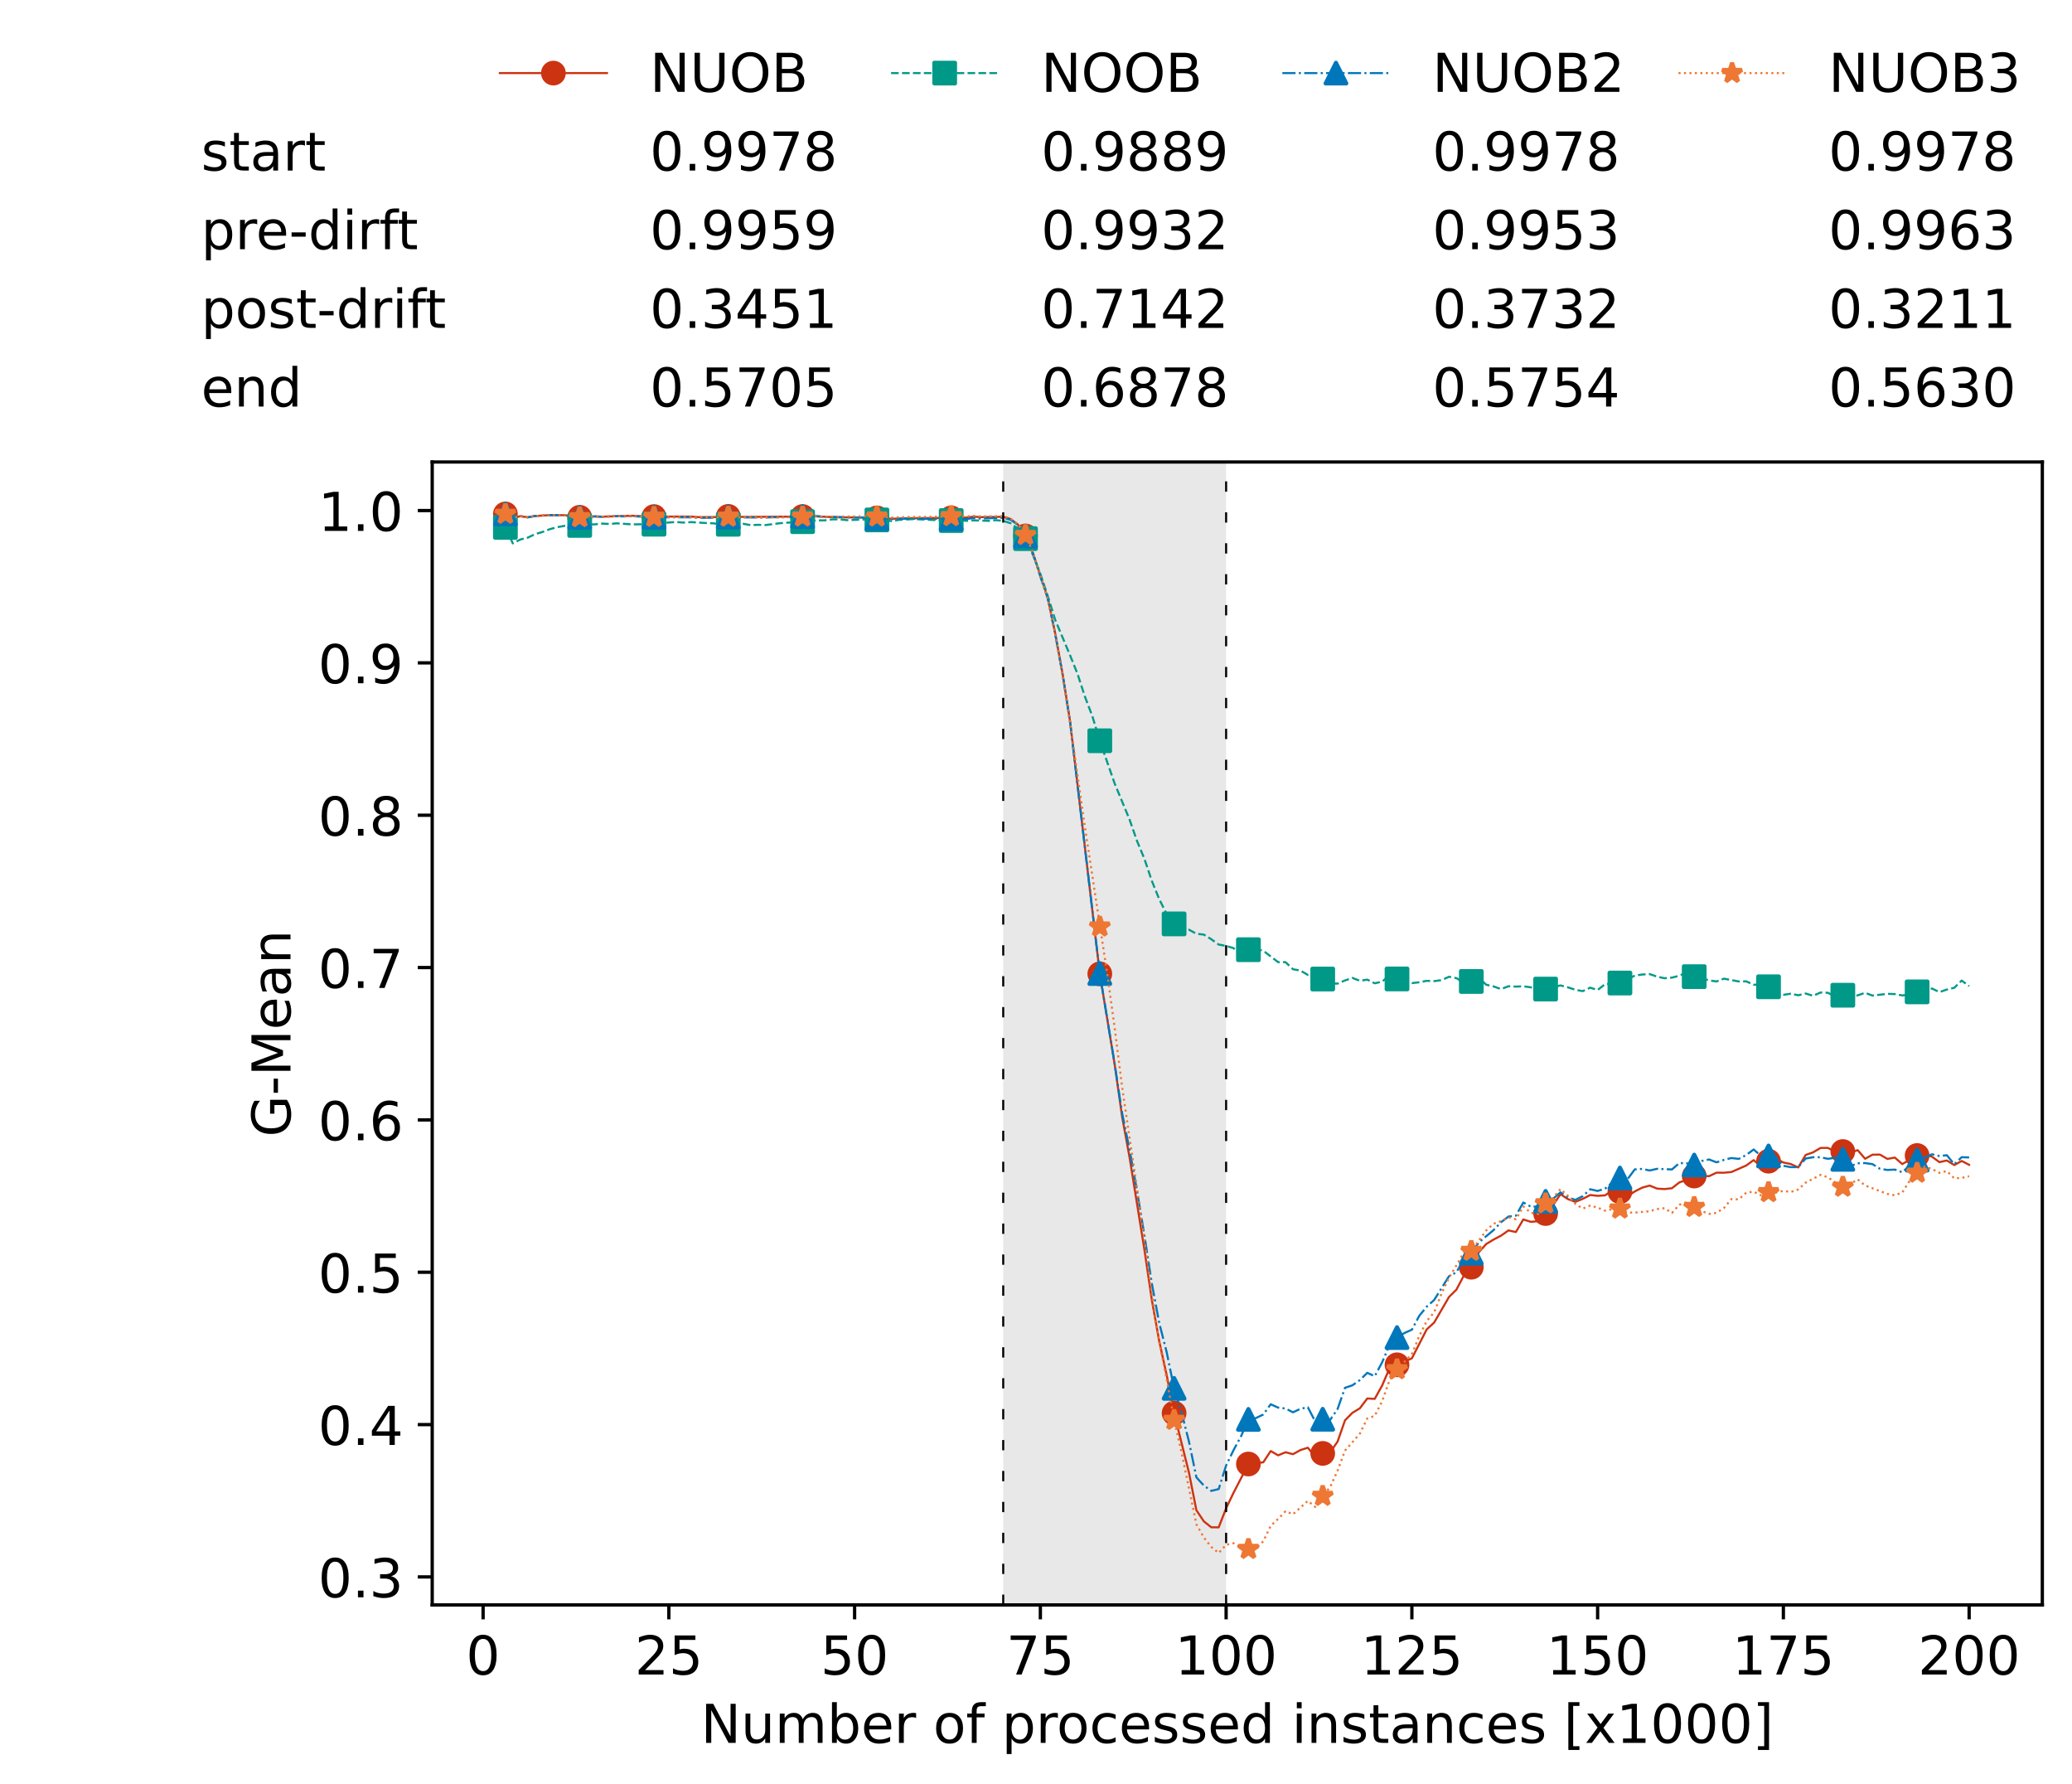 <?xml version="1.0" encoding="utf-8" standalone="no"?>
<!DOCTYPE svg PUBLIC "-//W3C//DTD SVG 1.1//EN"
  "http://www.w3.org/Graphics/SVG/1.1/DTD/svg11.dtd">
<!-- Created with matplotlib (https://matplotlib.org/) -->
<svg height="432.615pt" version="1.1" viewBox="0 0 502.65 432.615" width="502.65pt" xmlns="http://www.w3.org/2000/svg" xmlns:xlink="http://www.w3.org/1999/xlink">
 <defs>
  <style type="text/css">*{stroke-linecap:butt;stroke-linejoin:round;}</style>
 </defs>
 <g id="figure_1">
  <g id="patch_1">
   <path d="M 0 432.615 
L 502.65 432.615 
L 502.65 0 
L 0 0 
z
" style="fill:#ffffff;"/>
  </g>
  <g id="axes_1">
   <g id="patch_2">
    <path d="M 104.85 389.252 
L 495.45 389.252 
L 495.45 112.052 
L 104.85 112.052 
z
" style="fill:#ffffff;"/>
   </g>
   <g id="patch_3">
    <path clip-path="url(#p9533998aa4)" d="M 297.446 389.252 
L 297.446 112.052 
L 243.372 112.052 
L 243.372 389.252 
z
" style="fill:#d3d3d3;opacity:0.5;"/>
   </g>
   <g id="matplotlib.axis_1">
    <g id="xtick_1">
     <g id="line2d_1">
      <defs>
       <path d="M 0 0 
L 0 3.5 
" id="m54bb720862" style="stroke:#000000;stroke-width:0.8;"/>
      </defs>
      <g>
       <use style="stroke:#000000;stroke-width:0.8;" x="117.197" xlink:href="#m54bb720862" y="389.252"/>
      </g>
     </g>
     <g id="text_1">
      <!-- 0 -->
      <g transform="translate(113.061 406.13)scale(0.13 -0.13)">
       <defs>
        <path d="M 31.781 66.406 
Q 24.172 66.406 20.328 58.906 
Q 16.5 51.422 16.5 36.375 
Q 16.5 21.391 20.328 13.891 
Q 24.172 6.391 31.781 6.391 
Q 39.453 6.391 43.281 13.891 
Q 47.125 21.391 47.125 36.375 
Q 47.125 51.422 43.281 58.906 
Q 39.453 66.406 31.781 66.406 
z
M 31.781 74.219 
Q 44.047 74.219 50.516 64.516 
Q 56.984 54.828 56.984 36.375 
Q 56.984 17.969 50.516 8.266 
Q 44.047 -1.422 31.781 -1.422 
Q 19.531 -1.422 13.062 8.266 
Q 6.594 17.969 6.594 36.375 
Q 6.594 54.828 13.062 64.516 
Q 19.531 74.219 31.781 74.219 
z
" id="DejaVuSans-48"/>
       </defs>
       <use xlink:href="#DejaVuSans-48"/>
      </g>
     </g>
    </g>
    <g id="xtick_2">
     <g id="line2d_2">
      <g>
       <use style="stroke:#000000;stroke-width:0.8;" x="162.259" xlink:href="#m54bb720862" y="389.252"/>
      </g>
     </g>
     <g id="text_2">
      <!-- 25 -->
      <g transform="translate(153.988 406.13)scale(0.13 -0.13)">
       <defs>
        <path d="M 19.188 8.297 
L 53.609 8.297 
L 53.609 0 
L 7.328 0 
L 7.328 8.297 
Q 12.938 14.109 22.625 23.891 
Q 32.328 33.688 34.812 36.531 
Q 39.547 41.844 41.422 45.531 
Q 43.312 49.219 43.312 52.781 
Q 43.312 58.594 39.234 62.25 
Q 35.156 65.922 28.609 65.922 
Q 23.969 65.922 18.812 64.312 
Q 13.672 62.703 7.812 59.422 
L 7.812 69.391 
Q 13.766 71.781 18.938 73 
Q 24.125 74.219 28.422 74.219 
Q 39.75 74.219 46.484 68.547 
Q 53.219 62.891 53.219 53.422 
Q 53.219 48.922 51.531 44.891 
Q 49.859 40.875 45.406 35.406 
Q 44.188 33.984 37.641 27.219 
Q 31.109 20.453 19.188 8.297 
z
" id="DejaVuSans-50"/>
        <path d="M 10.797 72.906 
L 49.516 72.906 
L 49.516 64.594 
L 19.828 64.594 
L 19.828 46.734 
Q 21.969 47.469 24.109 47.828 
Q 26.266 48.188 28.422 48.188 
Q 40.625 48.188 47.75 41.5 
Q 54.891 34.812 54.891 23.391 
Q 54.891 11.625 47.562 5.094 
Q 40.234 -1.422 26.906 -1.422 
Q 22.312 -1.422 17.547 -0.641 
Q 12.797 0.141 7.719 1.703 
L 7.719 11.625 
Q 12.109 9.234 16.797 8.062 
Q 21.484 6.891 26.703 6.891 
Q 35.156 6.891 40.078 11.328 
Q 45.016 15.766 45.016 23.391 
Q 45.016 31 40.078 35.438 
Q 35.156 39.891 26.703 39.891 
Q 22.75 39.891 18.812 39.016 
Q 14.891 38.141 10.797 36.281 
z
" id="DejaVuSans-53"/>
       </defs>
       <use xlink:href="#DejaVuSans-50"/>
       <use x="63.623" xlink:href="#DejaVuSans-53"/>
      </g>
     </g>
    </g>
    <g id="xtick_3">
     <g id="line2d_3">
      <g>
       <use style="stroke:#000000;stroke-width:0.8;" x="207.322" xlink:href="#m54bb720862" y="389.252"/>
      </g>
     </g>
     <g id="text_3">
      <!-- 50 -->
      <g transform="translate(199.05 406.13)scale(0.13 -0.13)">
       <use xlink:href="#DejaVuSans-53"/>
       <use x="63.623" xlink:href="#DejaVuSans-48"/>
      </g>
     </g>
    </g>
    <g id="xtick_4">
     <g id="line2d_4">
      <g>
       <use style="stroke:#000000;stroke-width:0.8;" x="252.384" xlink:href="#m54bb720862" y="389.252"/>
      </g>
     </g>
     <g id="text_4">
      <!-- 75 -->
      <g transform="translate(244.113 406.13)scale(0.13 -0.13)">
       <defs>
        <path d="M 8.203 72.906 
L 55.078 72.906 
L 55.078 68.703 
L 28.609 0 
L 18.312 0 
L 43.219 64.594 
L 8.203 64.594 
z
" id="DejaVuSans-55"/>
       </defs>
       <use xlink:href="#DejaVuSans-55"/>
       <use x="63.623" xlink:href="#DejaVuSans-53"/>
      </g>
     </g>
    </g>
    <g id="xtick_5">
     <g id="line2d_5">
      <g>
       <use style="stroke:#000000;stroke-width:0.8;" x="297.446" xlink:href="#m54bb720862" y="389.252"/>
      </g>
     </g>
     <g id="text_5">
      <!-- 100 -->
      <g transform="translate(285.039 406.13)scale(0.13 -0.13)">
       <defs>
        <path d="M 12.406 8.297 
L 28.516 8.297 
L 28.516 63.922 
L 10.984 60.406 
L 10.984 69.391 
L 28.422 72.906 
L 38.281 72.906 
L 38.281 8.297 
L 54.391 8.297 
L 54.391 0 
L 12.406 0 
z
" id="DejaVuSans-49"/>
       </defs>
       <use xlink:href="#DejaVuSans-49"/>
       <use x="63.623" xlink:href="#DejaVuSans-48"/>
       <use x="127.246" xlink:href="#DejaVuSans-48"/>
      </g>
     </g>
    </g>
    <g id="xtick_6">
     <g id="line2d_6">
      <g>
       <use style="stroke:#000000;stroke-width:0.8;" x="342.509" xlink:href="#m54bb720862" y="389.252"/>
      </g>
     </g>
     <g id="text_6">
      <!-- 125 -->
      <g transform="translate(330.102 406.13)scale(0.13 -0.13)">
       <use xlink:href="#DejaVuSans-49"/>
       <use x="63.623" xlink:href="#DejaVuSans-50"/>
       <use x="127.246" xlink:href="#DejaVuSans-53"/>
      </g>
     </g>
    </g>
    <g id="xtick_7">
     <g id="line2d_7">
      <g>
       <use style="stroke:#000000;stroke-width:0.8;" x="387.571" xlink:href="#m54bb720862" y="389.252"/>
      </g>
     </g>
     <g id="text_7">
      <!-- 150 -->
      <g transform="translate(375.164 406.13)scale(0.13 -0.13)">
       <use xlink:href="#DejaVuSans-49"/>
       <use x="63.623" xlink:href="#DejaVuSans-53"/>
       <use x="127.246" xlink:href="#DejaVuSans-48"/>
      </g>
     </g>
    </g>
    <g id="xtick_8">
     <g id="line2d_8">
      <g>
       <use style="stroke:#000000;stroke-width:0.8;" x="432.633" xlink:href="#m54bb720862" y="389.252"/>
      </g>
     </g>
     <g id="text_8">
      <!-- 175 -->
      <g transform="translate(420.226 406.13)scale(0.13 -0.13)">
       <use xlink:href="#DejaVuSans-49"/>
       <use x="63.623" xlink:href="#DejaVuSans-55"/>
       <use x="127.246" xlink:href="#DejaVuSans-53"/>
      </g>
     </g>
    </g>
    <g id="xtick_9">
     <g id="line2d_9">
      <g>
       <use style="stroke:#000000;stroke-width:0.8;" x="477.695" xlink:href="#m54bb720862" y="389.252"/>
      </g>
     </g>
     <g id="text_9">
      <!-- 200 -->
      <g transform="translate(465.289 406.13)scale(0.13 -0.13)">
       <use xlink:href="#DejaVuSans-50"/>
       <use x="63.623" xlink:href="#DejaVuSans-48"/>
       <use x="127.246" xlink:href="#DejaVuSans-48"/>
      </g>
     </g>
    </g>
    <g id="text_10">
     <!-- Number of processed instances [x1000] -->
     <g transform="translate(170.025 422.711)scale(0.13 -0.13)">
      <defs>
       <path d="M 9.812 72.906 
L 23.094 72.906 
L 55.422 11.922 
L 55.422 72.906 
L 64.984 72.906 
L 64.984 0 
L 51.703 0 
L 19.391 60.984 
L 19.391 0 
L 9.812 0 
z
" id="DejaVuSans-78"/>
       <path d="M 8.5 21.578 
L 8.5 54.688 
L 17.484 54.688 
L 17.484 21.922 
Q 17.484 14.156 20.5 10.266 
Q 23.531 6.391 29.594 6.391 
Q 36.859 6.391 41.078 11.031 
Q 45.312 15.672 45.312 23.688 
L 45.312 54.688 
L 54.297 54.688 
L 54.297 0 
L 45.312 0 
L 45.312 8.406 
Q 42.047 3.422 37.719 1 
Q 33.406 -1.422 27.688 -1.422 
Q 18.266 -1.422 13.375 4.438 
Q 8.5 10.297 8.5 21.578 
z
M 31.109 56 
z
" id="DejaVuSans-117"/>
       <path d="M 52 44.188 
Q 55.375 50.25 60.062 53.125 
Q 64.75 56 71.094 56 
Q 79.641 56 84.281 50.016 
Q 88.922 44.047 88.922 33.016 
L 88.922 0 
L 79.891 0 
L 79.891 32.719 
Q 79.891 40.578 77.094 44.375 
Q 74.312 48.188 68.609 48.188 
Q 61.625 48.188 57.562 43.547 
Q 53.516 38.922 53.516 30.906 
L 53.516 0 
L 44.484 0 
L 44.484 32.719 
Q 44.484 40.625 41.703 44.406 
Q 38.922 48.188 33.109 48.188 
Q 26.219 48.188 22.156 43.531 
Q 18.109 38.875 18.109 30.906 
L 18.109 0 
L 9.078 0 
L 9.078 54.688 
L 18.109 54.688 
L 18.109 46.188 
Q 21.188 51.219 25.484 53.609 
Q 29.781 56 35.688 56 
Q 41.656 56 45.828 52.969 
Q 50 49.953 52 44.188 
z
" id="DejaVuSans-109"/>
       <path d="M 48.688 27.297 
Q 48.688 37.203 44.609 42.844 
Q 40.531 48.484 33.406 48.484 
Q 26.266 48.484 22.188 42.844 
Q 18.109 37.203 18.109 27.297 
Q 18.109 17.391 22.188 11.75 
Q 26.266 6.109 33.406 6.109 
Q 40.531 6.109 44.609 11.75 
Q 48.688 17.391 48.688 27.297 
z
M 18.109 46.391 
Q 20.953 51.266 25.266 53.625 
Q 29.594 56 35.594 56 
Q 45.562 56 51.781 48.094 
Q 58.016 40.188 58.016 27.297 
Q 58.016 14.406 51.781 6.484 
Q 45.562 -1.422 35.594 -1.422 
Q 29.594 -1.422 25.266 0.953 
Q 20.953 3.328 18.109 8.203 
L 18.109 0 
L 9.078 0 
L 9.078 75.984 
L 18.109 75.984 
z
" id="DejaVuSans-98"/>
       <path d="M 56.203 29.594 
L 56.203 25.203 
L 14.891 25.203 
Q 15.484 15.922 20.484 11.062 
Q 25.484 6.203 34.422 6.203 
Q 39.594 6.203 44.453 7.469 
Q 49.312 8.734 54.109 11.281 
L 54.109 2.781 
Q 49.266 0.734 44.188 -0.344 
Q 39.109 -1.422 33.891 -1.422 
Q 20.797 -1.422 13.156 6.188 
Q 5.516 13.812 5.516 26.812 
Q 5.516 40.234 12.766 48.109 
Q 20.016 56 32.328 56 
Q 43.359 56 49.781 48.891 
Q 56.203 41.797 56.203 29.594 
z
M 47.219 32.234 
Q 47.125 39.594 43.094 43.984 
Q 39.062 48.391 32.422 48.391 
Q 24.906 48.391 20.391 44.141 
Q 15.875 39.891 15.188 32.172 
z
" id="DejaVuSans-101"/>
       <path d="M 41.109 46.297 
Q 39.594 47.172 37.812 47.578 
Q 36.031 48 33.891 48 
Q 26.266 48 22.188 43.047 
Q 18.109 38.094 18.109 28.812 
L 18.109 0 
L 9.078 0 
L 9.078 54.688 
L 18.109 54.688 
L 18.109 46.188 
Q 20.953 51.172 25.484 53.578 
Q 30.031 56 36.531 56 
Q 37.453 56 38.578 55.875 
Q 39.703 55.766 41.062 55.516 
z
" id="DejaVuSans-114"/>
       <path id="DejaVuSans-32"/>
       <path d="M 30.609 48.391 
Q 23.391 48.391 19.188 42.75 
Q 14.984 37.109 14.984 27.297 
Q 14.984 17.484 19.156 11.844 
Q 23.344 6.203 30.609 6.203 
Q 37.797 6.203 41.984 11.859 
Q 46.188 17.531 46.188 27.297 
Q 46.188 37.016 41.984 42.703 
Q 37.797 48.391 30.609 48.391 
z
M 30.609 56 
Q 42.328 56 49.016 48.375 
Q 55.719 40.766 55.719 27.297 
Q 55.719 13.875 49.016 6.219 
Q 42.328 -1.422 30.609 -1.422 
Q 18.844 -1.422 12.172 6.219 
Q 5.516 13.875 5.516 27.297 
Q 5.516 40.766 12.172 48.375 
Q 18.844 56 30.609 56 
z
" id="DejaVuSans-111"/>
       <path d="M 37.109 75.984 
L 37.109 68.5 
L 28.516 68.5 
Q 23.688 68.5 21.797 66.547 
Q 19.922 64.594 19.922 59.516 
L 19.922 54.688 
L 34.719 54.688 
L 34.719 47.703 
L 19.922 47.703 
L 19.922 0 
L 10.891 0 
L 10.891 47.703 
L 2.297 47.703 
L 2.297 54.688 
L 10.891 54.688 
L 10.891 58.5 
Q 10.891 67.625 15.141 71.797 
Q 19.391 75.984 28.609 75.984 
z
" id="DejaVuSans-102"/>
       <path d="M 18.109 8.203 
L 18.109 -20.797 
L 9.078 -20.797 
L 9.078 54.688 
L 18.109 54.688 
L 18.109 46.391 
Q 20.953 51.266 25.266 53.625 
Q 29.594 56 35.594 56 
Q 45.562 56 51.781 48.094 
Q 58.016 40.188 58.016 27.297 
Q 58.016 14.406 51.781 6.484 
Q 45.562 -1.422 35.594 -1.422 
Q 29.594 -1.422 25.266 0.953 
Q 20.953 3.328 18.109 8.203 
z
M 48.688 27.297 
Q 48.688 37.203 44.609 42.844 
Q 40.531 48.484 33.406 48.484 
Q 26.266 48.484 22.188 42.844 
Q 18.109 37.203 18.109 27.297 
Q 18.109 17.391 22.188 11.75 
Q 26.266 6.109 33.406 6.109 
Q 40.531 6.109 44.609 11.75 
Q 48.688 17.391 48.688 27.297 
z
" id="DejaVuSans-112"/>
       <path d="M 48.781 52.594 
L 48.781 44.188 
Q 44.969 46.297 41.141 47.344 
Q 37.312 48.391 33.406 48.391 
Q 24.656 48.391 19.812 42.844 
Q 14.984 37.312 14.984 27.297 
Q 14.984 17.281 19.812 11.734 
Q 24.656 6.203 33.406 6.203 
Q 37.312 6.203 41.141 7.25 
Q 44.969 8.297 48.781 10.406 
L 48.781 2.094 
Q 45.016 0.344 40.984 -0.531 
Q 36.969 -1.422 32.422 -1.422 
Q 20.062 -1.422 12.781 6.344 
Q 5.516 14.109 5.516 27.297 
Q 5.516 40.672 12.859 48.328 
Q 20.219 56 33.016 56 
Q 37.156 56 41.109 55.141 
Q 45.062 54.297 48.781 52.594 
z
" id="DejaVuSans-99"/>
       <path d="M 44.281 53.078 
L 44.281 44.578 
Q 40.484 46.531 36.375 47.5 
Q 32.281 48.484 27.875 48.484 
Q 21.188 48.484 17.844 46.438 
Q 14.5 44.391 14.5 40.281 
Q 14.5 37.156 16.891 35.375 
Q 19.281 33.594 26.516 31.984 
L 29.594 31.297 
Q 39.156 29.25 43.188 25.516 
Q 47.219 21.781 47.219 15.094 
Q 47.219 7.469 41.188 3.016 
Q 35.156 -1.422 24.609 -1.422 
Q 20.219 -1.422 15.453 -0.562 
Q 10.688 0.297 5.422 2 
L 5.422 11.281 
Q 10.406 8.688 15.234 7.391 
Q 20.062 6.109 24.812 6.109 
Q 31.156 6.109 34.562 8.281 
Q 37.984 10.453 37.984 14.406 
Q 37.984 18.062 35.516 20.016 
Q 33.062 21.969 24.703 23.781 
L 21.578 24.516 
Q 13.234 26.266 9.516 29.906 
Q 5.812 33.547 5.812 39.891 
Q 5.812 47.609 11.281 51.797 
Q 16.75 56 26.812 56 
Q 31.781 56 36.172 55.266 
Q 40.578 54.547 44.281 53.078 
z
" id="DejaVuSans-115"/>
       <path d="M 45.406 46.391 
L 45.406 75.984 
L 54.391 75.984 
L 54.391 0 
L 45.406 0 
L 45.406 8.203 
Q 42.578 3.328 38.25 0.953 
Q 33.938 -1.422 27.875 -1.422 
Q 17.969 -1.422 11.734 6.484 
Q 5.516 14.406 5.516 27.297 
Q 5.516 40.188 11.734 48.094 
Q 17.969 56 27.875 56 
Q 33.938 56 38.25 53.625 
Q 42.578 51.266 45.406 46.391 
z
M 14.797 27.297 
Q 14.797 17.391 18.875 11.75 
Q 22.953 6.109 30.078 6.109 
Q 37.203 6.109 41.297 11.75 
Q 45.406 17.391 45.406 27.297 
Q 45.406 37.203 41.297 42.844 
Q 37.203 48.484 30.078 48.484 
Q 22.953 48.484 18.875 42.844 
Q 14.797 37.203 14.797 27.297 
z
" id="DejaVuSans-100"/>
       <path d="M 9.422 54.688 
L 18.406 54.688 
L 18.406 0 
L 9.422 0 
z
M 9.422 75.984 
L 18.406 75.984 
L 18.406 64.594 
L 9.422 64.594 
z
" id="DejaVuSans-105"/>
       <path d="M 54.891 33.016 
L 54.891 0 
L 45.906 0 
L 45.906 32.719 
Q 45.906 40.484 42.875 44.328 
Q 39.844 48.188 33.797 48.188 
Q 26.516 48.188 22.312 43.547 
Q 18.109 38.922 18.109 30.906 
L 18.109 0 
L 9.078 0 
L 9.078 54.688 
L 18.109 54.688 
L 18.109 46.188 
Q 21.344 51.125 25.703 53.562 
Q 30.078 56 35.797 56 
Q 45.219 56 50.047 50.172 
Q 54.891 44.344 54.891 33.016 
z
" id="DejaVuSans-110"/>
       <path d="M 18.312 70.219 
L 18.312 54.688 
L 36.812 54.688 
L 36.812 47.703 
L 18.312 47.703 
L 18.312 18.016 
Q 18.312 11.328 20.141 9.422 
Q 21.969 7.516 27.594 7.516 
L 36.812 7.516 
L 36.812 0 
L 27.594 0 
Q 17.188 0 13.234 3.875 
Q 9.281 7.766 9.281 18.016 
L 9.281 47.703 
L 2.688 47.703 
L 2.688 54.688 
L 9.281 54.688 
L 9.281 70.219 
z
" id="DejaVuSans-116"/>
       <path d="M 34.281 27.484 
Q 23.391 27.484 19.188 25 
Q 14.984 22.516 14.984 16.5 
Q 14.984 11.719 18.141 8.906 
Q 21.297 6.109 26.703 6.109 
Q 34.188 6.109 38.703 11.406 
Q 43.219 16.703 43.219 25.484 
L 43.219 27.484 
z
M 52.203 31.203 
L 52.203 0 
L 43.219 0 
L 43.219 8.297 
Q 40.141 3.328 35.547 0.953 
Q 30.953 -1.422 24.312 -1.422 
Q 15.922 -1.422 10.953 3.297 
Q 6 8.016 6 15.922 
Q 6 25.141 12.172 29.828 
Q 18.359 34.516 30.609 34.516 
L 43.219 34.516 
L 43.219 35.406 
Q 43.219 41.609 39.141 45 
Q 35.062 48.391 27.688 48.391 
Q 23 48.391 18.547 47.266 
Q 14.109 46.141 10.016 43.891 
L 10.016 52.203 
Q 14.938 54.109 19.578 55.047 
Q 24.219 56 28.609 56 
Q 40.484 56 46.344 49.844 
Q 52.203 43.703 52.203 31.203 
z
" id="DejaVuSans-97"/>
       <path d="M 8.594 75.984 
L 29.297 75.984 
L 29.297 69 
L 17.578 69 
L 17.578 -6.203 
L 29.297 -6.203 
L 29.297 -13.188 
L 8.594 -13.188 
z
" id="DejaVuSans-91"/>
       <path d="M 54.891 54.688 
L 35.109 28.078 
L 55.906 0 
L 45.312 0 
L 29.391 21.484 
L 13.484 0 
L 2.875 0 
L 24.125 28.609 
L 4.688 54.688 
L 15.281 54.688 
L 29.781 35.203 
L 44.281 54.688 
z
" id="DejaVuSans-120"/>
       <path d="M 30.422 75.984 
L 30.422 -13.188 
L 9.719 -13.188 
L 9.719 -6.203 
L 21.391 -6.203 
L 21.391 69 
L 9.719 69 
L 9.719 75.984 
z
" id="DejaVuSans-93"/>
      </defs>
      <use xlink:href="#DejaVuSans-78"/>
      <use x="74.805" xlink:href="#DejaVuSans-117"/>
      <use x="138.184" xlink:href="#DejaVuSans-109"/>
      <use x="235.596" xlink:href="#DejaVuSans-98"/>
      <use x="299.072" xlink:href="#DejaVuSans-101"/>
      <use x="360.596" xlink:href="#DejaVuSans-114"/>
      <use x="401.709" xlink:href="#DejaVuSans-32"/>
      <use x="433.496" xlink:href="#DejaVuSans-111"/>
      <use x="494.678" xlink:href="#DejaVuSans-102"/>
      <use x="529.883" xlink:href="#DejaVuSans-32"/>
      <use x="561.67" xlink:href="#DejaVuSans-112"/>
      <use x="625.146" xlink:href="#DejaVuSans-114"/>
      <use x="664.01" xlink:href="#DejaVuSans-111"/>
      <use x="725.191" xlink:href="#DejaVuSans-99"/>
      <use x="780.172" xlink:href="#DejaVuSans-101"/>
      <use x="841.695" xlink:href="#DejaVuSans-115"/>
      <use x="893.795" xlink:href="#DejaVuSans-115"/>
      <use x="945.895" xlink:href="#DejaVuSans-101"/>
      <use x="1007.418" xlink:href="#DejaVuSans-100"/>
      <use x="1070.895" xlink:href="#DejaVuSans-32"/>
      <use x="1102.682" xlink:href="#DejaVuSans-105"/>
      <use x="1130.465" xlink:href="#DejaVuSans-110"/>
      <use x="1193.844" xlink:href="#DejaVuSans-115"/>
      <use x="1245.943" xlink:href="#DejaVuSans-116"/>
      <use x="1285.152" xlink:href="#DejaVuSans-97"/>
      <use x="1346.432" xlink:href="#DejaVuSans-110"/>
      <use x="1409.811" xlink:href="#DejaVuSans-99"/>
      <use x="1464.791" xlink:href="#DejaVuSans-101"/>
      <use x="1526.314" xlink:href="#DejaVuSans-115"/>
      <use x="1578.414" xlink:href="#DejaVuSans-32"/>
      <use x="1610.201" xlink:href="#DejaVuSans-91"/>
      <use x="1649.215" xlink:href="#DejaVuSans-120"/>
      <use x="1708.395" xlink:href="#DejaVuSans-49"/>
      <use x="1772.018" xlink:href="#DejaVuSans-48"/>
      <use x="1835.641" xlink:href="#DejaVuSans-48"/>
      <use x="1899.264" xlink:href="#DejaVuSans-48"/>
      <use x="1962.887" xlink:href="#DejaVuSans-93"/>
     </g>
    </g>
   </g>
   <g id="matplotlib.axis_2">
    <g id="ytick_1">
     <g id="line2d_10">
      <defs>
       <path d="M 0 0 
L -3.5 0 
" id="mde289b68e4" style="stroke:#000000;stroke-width:0.8;"/>
      </defs>
      <g>
       <use style="stroke:#000000;stroke-width:0.8;" x="104.85" xlink:href="#mde289b68e4" y="382.459"/>
      </g>
     </g>
     <g id="text_11">
      <!-- 0.3 -->
      <g transform="translate(77.176 387.398)scale(0.13 -0.13)">
       <defs>
        <path d="M 10.688 12.406 
L 21 12.406 
L 21 0 
L 10.688 0 
z
" id="DejaVuSans-46"/>
        <path d="M 40.578 39.312 
Q 47.656 37.797 51.625 33 
Q 55.609 28.219 55.609 21.188 
Q 55.609 10.406 48.188 4.484 
Q 40.766 -1.422 27.094 -1.422 
Q 22.516 -1.422 17.656 -0.516 
Q 12.797 0.391 7.625 2.203 
L 7.625 11.719 
Q 11.719 9.328 16.594 8.109 
Q 21.484 6.891 26.812 6.891 
Q 36.078 6.891 40.938 10.547 
Q 45.797 14.203 45.797 21.188 
Q 45.797 27.641 41.281 31.266 
Q 36.766 34.906 28.719 34.906 
L 20.219 34.906 
L 20.219 43.016 
L 29.109 43.016 
Q 36.375 43.016 40.234 45.922 
Q 44.094 48.828 44.094 54.297 
Q 44.094 59.906 40.109 62.906 
Q 36.141 65.922 28.719 65.922 
Q 24.656 65.922 20.016 65.031 
Q 15.375 64.156 9.812 62.312 
L 9.812 71.094 
Q 15.438 72.656 20.344 73.438 
Q 25.25 74.219 29.594 74.219 
Q 40.828 74.219 47.359 69.109 
Q 53.906 64.016 53.906 55.328 
Q 53.906 49.266 50.438 45.094 
Q 46.969 40.922 40.578 39.312 
z
" id="DejaVuSans-51"/>
       </defs>
       <use xlink:href="#DejaVuSans-48"/>
       <use x="63.623" xlink:href="#DejaVuSans-46"/>
       <use x="95.41" xlink:href="#DejaVuSans-51"/>
      </g>
     </g>
    </g>
    <g id="ytick_2">
     <g id="line2d_11">
      <g>
       <use style="stroke:#000000;stroke-width:0.8;" x="104.85" xlink:href="#mde289b68e4" y="345.511"/>
      </g>
     </g>
     <g id="text_12">
      <!-- 0.4 -->
      <g transform="translate(77.176 350.45)scale(0.13 -0.13)">
       <defs>
        <path d="M 37.797 64.312 
L 12.891 25.391 
L 37.797 25.391 
z
M 35.203 72.906 
L 47.609 72.906 
L 47.609 25.391 
L 58.016 25.391 
L 58.016 17.188 
L 47.609 17.188 
L 47.609 0 
L 37.797 0 
L 37.797 17.188 
L 4.891 17.188 
L 4.891 26.703 
z
" id="DejaVuSans-52"/>
       </defs>
       <use xlink:href="#DejaVuSans-48"/>
       <use x="63.623" xlink:href="#DejaVuSans-46"/>
       <use x="95.41" xlink:href="#DejaVuSans-52"/>
      </g>
     </g>
    </g>
    <g id="ytick_3">
     <g id="line2d_12">
      <g>
       <use style="stroke:#000000;stroke-width:0.8;" x="104.85" xlink:href="#mde289b68e4" y="308.563"/>
      </g>
     </g>
     <g id="text_13">
      <!-- 0.5 -->
      <g transform="translate(77.176 313.502)scale(0.13 -0.13)">
       <use xlink:href="#DejaVuSans-48"/>
       <use x="63.623" xlink:href="#DejaVuSans-46"/>
       <use x="95.41" xlink:href="#DejaVuSans-53"/>
      </g>
     </g>
    </g>
    <g id="ytick_4">
     <g id="line2d_13">
      <g>
       <use style="stroke:#000000;stroke-width:0.8;" x="104.85" xlink:href="#mde289b68e4" y="271.615"/>
      </g>
     </g>
     <g id="text_14">
      <!-- 0.6 -->
      <g transform="translate(77.176 276.554)scale(0.13 -0.13)">
       <defs>
        <path d="M 33.016 40.375 
Q 26.375 40.375 22.484 35.828 
Q 18.609 31.297 18.609 23.391 
Q 18.609 15.531 22.484 10.953 
Q 26.375 6.391 33.016 6.391 
Q 39.656 6.391 43.531 10.953 
Q 47.406 15.531 47.406 23.391 
Q 47.406 31.297 43.531 35.828 
Q 39.656 40.375 33.016 40.375 
z
M 52.594 71.297 
L 52.594 62.312 
Q 48.875 64.062 45.094 64.984 
Q 41.312 65.922 37.594 65.922 
Q 27.828 65.922 22.672 59.328 
Q 17.531 52.734 16.797 39.406 
Q 19.672 43.656 24.016 45.922 
Q 28.375 48.188 33.594 48.188 
Q 44.578 48.188 50.953 41.516 
Q 57.328 34.859 57.328 23.391 
Q 57.328 12.156 50.688 5.359 
Q 44.047 -1.422 33.016 -1.422 
Q 20.359 -1.422 13.672 8.266 
Q 6.984 17.969 6.984 36.375 
Q 6.984 53.656 15.188 63.938 
Q 23.391 74.219 37.203 74.219 
Q 40.922 74.219 44.703 73.484 
Q 48.484 72.75 52.594 71.297 
z
" id="DejaVuSans-54"/>
       </defs>
       <use xlink:href="#DejaVuSans-48"/>
       <use x="63.623" xlink:href="#DejaVuSans-46"/>
       <use x="95.41" xlink:href="#DejaVuSans-54"/>
      </g>
     </g>
    </g>
    <g id="ytick_5">
     <g id="line2d_14">
      <g>
       <use style="stroke:#000000;stroke-width:0.8;" x="104.85" xlink:href="#mde289b68e4" y="234.667"/>
      </g>
     </g>
     <g id="text_15">
      <!-- 0.7 -->
      <g transform="translate(77.176 239.606)scale(0.13 -0.13)">
       <use xlink:href="#DejaVuSans-48"/>
       <use x="63.623" xlink:href="#DejaVuSans-46"/>
       <use x="95.41" xlink:href="#DejaVuSans-55"/>
      </g>
     </g>
    </g>
    <g id="ytick_6">
     <g id="line2d_15">
      <g>
       <use style="stroke:#000000;stroke-width:0.8;" x="104.85" xlink:href="#mde289b68e4" y="197.719"/>
      </g>
     </g>
     <g id="text_16">
      <!-- 0.8 -->
      <g transform="translate(77.176 202.658)scale(0.13 -0.13)">
       <defs>
        <path d="M 31.781 34.625 
Q 24.75 34.625 20.719 30.859 
Q 16.703 27.094 16.703 20.516 
Q 16.703 13.922 20.719 10.156 
Q 24.75 6.391 31.781 6.391 
Q 38.812 6.391 42.859 10.172 
Q 46.922 13.969 46.922 20.516 
Q 46.922 27.094 42.891 30.859 
Q 38.875 34.625 31.781 34.625 
z
M 21.922 38.812 
Q 15.578 40.375 12.031 44.719 
Q 8.5 49.078 8.5 55.328 
Q 8.5 64.062 14.719 69.141 
Q 20.953 74.219 31.781 74.219 
Q 42.672 74.219 48.875 69.141 
Q 55.078 64.062 55.078 55.328 
Q 55.078 49.078 51.531 44.719 
Q 48 40.375 41.703 38.812 
Q 48.828 37.156 52.797 32.312 
Q 56.781 27.484 56.781 20.516 
Q 56.781 9.906 50.312 4.234 
Q 43.844 -1.422 31.781 -1.422 
Q 19.734 -1.422 13.25 4.234 
Q 6.781 9.906 6.781 20.516 
Q 6.781 27.484 10.781 32.312 
Q 14.797 37.156 21.922 38.812 
z
M 18.312 54.391 
Q 18.312 48.734 21.844 45.562 
Q 25.391 42.391 31.781 42.391 
Q 38.141 42.391 41.719 45.562 
Q 45.312 48.734 45.312 54.391 
Q 45.312 60.062 41.719 63.234 
Q 38.141 66.406 31.781 66.406 
Q 25.391 66.406 21.844 63.234 
Q 18.312 60.062 18.312 54.391 
z
" id="DejaVuSans-56"/>
       </defs>
       <use xlink:href="#DejaVuSans-48"/>
       <use x="63.623" xlink:href="#DejaVuSans-46"/>
       <use x="95.41" xlink:href="#DejaVuSans-56"/>
      </g>
     </g>
    </g>
    <g id="ytick_7">
     <g id="line2d_16">
      <g>
       <use style="stroke:#000000;stroke-width:0.8;" x="104.85" xlink:href="#mde289b68e4" y="160.771"/>
      </g>
     </g>
     <g id="text_17">
      <!-- 0.9 -->
      <g transform="translate(77.176 165.71)scale(0.13 -0.13)">
       <defs>
        <path d="M 10.984 1.516 
L 10.984 10.5 
Q 14.703 8.734 18.5 7.812 
Q 22.312 6.891 25.984 6.891 
Q 35.75 6.891 40.891 13.453 
Q 46.047 20.016 46.781 33.406 
Q 43.953 29.203 39.594 26.953 
Q 35.25 24.703 29.984 24.703 
Q 19.047 24.703 12.672 31.312 
Q 6.297 37.938 6.297 49.422 
Q 6.297 60.641 12.938 67.422 
Q 19.578 74.219 30.609 74.219 
Q 43.266 74.219 49.922 64.516 
Q 56.594 54.828 56.594 36.375 
Q 56.594 19.141 48.406 8.859 
Q 40.234 -1.422 26.422 -1.422 
Q 22.703 -1.422 18.891 -0.688 
Q 15.094 0.047 10.984 1.516 
z
M 30.609 32.422 
Q 37.25 32.422 41.125 36.953 
Q 45.016 41.5 45.016 49.422 
Q 45.016 57.281 41.125 61.844 
Q 37.25 66.406 30.609 66.406 
Q 23.969 66.406 20.094 61.844 
Q 16.219 57.281 16.219 49.422 
Q 16.219 41.5 20.094 36.953 
Q 23.969 32.422 30.609 32.422 
z
" id="DejaVuSans-57"/>
       </defs>
       <use xlink:href="#DejaVuSans-48"/>
       <use x="63.623" xlink:href="#DejaVuSans-46"/>
       <use x="95.41" xlink:href="#DejaVuSans-57"/>
      </g>
     </g>
    </g>
    <g id="ytick_8">
     <g id="line2d_17">
      <g>
       <use style="stroke:#000000;stroke-width:0.8;" x="104.85" xlink:href="#mde289b68e4" y="123.823"/>
      </g>
     </g>
     <g id="text_18">
      <!-- 1.0 -->
      <g transform="translate(77.176 128.762)scale(0.13 -0.13)">
       <use xlink:href="#DejaVuSans-49"/>
       <use x="63.623" xlink:href="#DejaVuSans-46"/>
       <use x="95.41" xlink:href="#DejaVuSans-48"/>
      </g>
     </g>
    </g>
    <g id="text_19">
     <!-- G-Mean -->
     <g transform="translate(70.472 275.744)rotate(-90)scale(0.13 -0.13)">
      <defs>
       <path d="M 59.516 10.406 
L 59.516 29.984 
L 43.406 29.984 
L 43.406 38.094 
L 69.281 38.094 
L 69.281 6.781 
Q 63.578 2.734 56.688 0.656 
Q 49.812 -1.422 42 -1.422 
Q 24.906 -1.422 15.25 8.562 
Q 5.609 18.562 5.609 36.375 
Q 5.609 54.25 15.25 64.234 
Q 24.906 74.219 42 74.219 
Q 49.125 74.219 55.547 72.453 
Q 61.969 70.703 67.391 67.281 
L 67.391 56.781 
Q 61.922 61.422 55.766 63.766 
Q 49.609 66.109 42.828 66.109 
Q 29.438 66.109 22.719 58.641 
Q 16.016 51.172 16.016 36.375 
Q 16.016 21.625 22.719 14.156 
Q 29.438 6.688 42.828 6.688 
Q 48.047 6.688 52.141 7.594 
Q 56.25 8.5 59.516 10.406 
z
" id="DejaVuSans-71"/>
       <path d="M 4.891 31.391 
L 31.203 31.391 
L 31.203 23.391 
L 4.891 23.391 
z
" id="DejaVuSans-45"/>
       <path d="M 9.812 72.906 
L 24.516 72.906 
L 43.109 23.297 
L 61.812 72.906 
L 76.516 72.906 
L 76.516 0 
L 66.891 0 
L 66.891 64.016 
L 48.094 14.016 
L 38.188 14.016 
L 19.391 64.016 
L 19.391 0 
L 9.812 0 
z
" id="DejaVuSans-77"/>
      </defs>
      <use xlink:href="#DejaVuSans-71"/>
      <use x="77.49" xlink:href="#DejaVuSans-45"/>
      <use x="113.574" xlink:href="#DejaVuSans-77"/>
      <use x="199.854" xlink:href="#DejaVuSans-101"/>
      <use x="261.377" xlink:href="#DejaVuSans-97"/>
      <use x="322.656" xlink:href="#DejaVuSans-110"/>
     </g>
    </g>
   </g>
   <g id="line2d_18"/>
   <g id="line2d_19"/>
   <g id="line2d_20"/>
   <g id="line2d_21"/>
   <g id="line2d_22"/>
   <g id="line2d_23">
    <path clip-path="url(#p9533998aa4)" d="M 122.605 124.652 
L 124.407 125.668 
L 126.21 125.191 
L 128.012 125.473 
L 129.815 125.143 
L 133.419 124.94 
L 137.024 124.943 
L 138.827 125.267 
L 140.629 125.459 
L 144.234 125.239 
L 146.037 125.308 
L 153.247 125.093 
L 158.654 125.285 
L 167.667 125.289 
L 169.469 125.417 
L 183.889 125.349 
L 191.099 125.303 
L 192.902 125.203 
L 194.704 125.276 
L 196.507 125.19 
L 203.717 125.481 
L 210.927 125.498 
L 216.334 125.817 
L 219.939 125.699 
L 230.754 125.593 
L 234.359 125.532 
L 236.162 125.309 
L 237.964 125.424 
L 243.372 125.337 
L 245.174 125.875 
L 246.976 127.264 
L 248.779 129.992 
L 250.581 134.126 
L 254.186 145.037 
L 255.989 153.655 
L 257.791 163.533 
L 259.594 174.984 
L 266.804 236.19 
L 270.409 258.134 
L 272.211 270.825 
L 274.014 280.67 
L 277.619 303.066 
L 279.421 315.275 
L 281.224 325.292 
L 283.026 333.512 
L 284.829 342.726 
L 288.434 357.17 
L 290.236 366.283 
L 292.039 368.975 
L 293.841 370.416 
L 295.644 370.436 
L 297.446 365.803 
L 299.249 362.041 
L 302.854 355.074 
L 306.459 354.662 
L 308.261 351.929 
L 310.064 352.963 
L 311.866 352.222 
L 313.669 352.69 
L 315.471 351.689 
L 317.274 351.12 
L 319.076 353.374 
L 320.879 352.498 
L 322.681 352.237 
L 324.484 349.641 
L 326.286 344.479 
L 328.089 342.652 
L 329.891 341.56 
L 331.694 339.178 
L 333.496 339.277 
L 335.299 336.03 
L 337.101 331.828 
L 342.509 329.444 
L 346.114 322.417 
L 347.916 320.764 
L 351.521 314.553 
L 353.324 312.77 
L 355.126 309.344 
L 356.928 307.345 
L 358.731 303.731 
L 360.533 301.725 
L 362.336 300.631 
L 364.138 299.692 
L 365.941 298.418 
L 367.743 298.808 
L 369.546 295.753 
L 371.348 296.337 
L 373.151 296.184 
L 374.953 294.329 
L 376.756 292.307 
L 378.558 289.642 
L 380.361 290.821 
L 382.163 291.486 
L 383.966 290.762 
L 385.768 289.831 
L 387.571 290.027 
L 389.373 289.91 
L 391.176 288.73 
L 392.978 289.026 
L 394.781 290.163 
L 396.583 288.964 
L 398.386 288.043 
L 400.188 287.543 
L 401.991 288.275 
L 403.793 288.39 
L 405.596 288.19 
L 407.398 286.774 
L 409.201 286.159 
L 411.003 285.228 
L 412.806 285.169 
L 414.608 285.262 
L 416.411 284.415 
L 418.213 284.424 
L 420.016 284.258 
L 423.621 282.676 
L 425.423 281.365 
L 427.226 282.945 
L 429.028 281.628 
L 430.831 280.98 
L 432.633 281.948 
L 434.436 282.316 
L 436.238 283.148 
L 438.041 280.117 
L 439.843 279.482 
L 441.646 278.413 
L 443.448 278.406 
L 445.251 279.358 
L 447.053 279.283 
L 448.856 279.571 
L 450.658 278.95 
L 452.461 281.042 
L 454.263 280.048 
L 456.066 280.032 
L 457.868 281.08 
L 459.671 280.747 
L 461.473 282.329 
L 465.078 280.252 
L 466.881 280.008 
L 468.683 280.542 
L 470.485 281.859 
L 472.288 281.457 
L 474.09 282.567 
L 475.893 281.574 
L 477.695 282.511 
L 477.695 282.511 
" style="fill:none;stroke:#cc3311;stroke-linecap:square;stroke-width:0.5;"/>
    <defs>
     <path d="M 0 2.5 
C 0.663 2.5 1.299 2.237 1.768 1.768 
C 2.237 1.299 2.5 0.663 2.5 0 
C 2.5 -0.663 2.237 -1.299 1.768 -1.768 
C 1.299 -2.237 0.663 -2.5 0 -2.5 
C -0.663 -2.5 -1.299 -2.237 -1.768 -1.768 
C -2.237 -1.299 -2.5 -0.663 -2.5 0 
C -2.5 0.663 -2.237 1.299 -1.768 1.768 
C -1.299 2.237 -0.663 2.5 0 2.5 
z
" id="m3a21673253" style="stroke:#cc3311;"/>
    </defs>
    <g clip-path="url(#p9533998aa4)">
     <use style="fill:#cc3311;stroke:#cc3311;" x="122.605" xlink:href="#m3a21673253" y="124.652"/>
     <use style="fill:#cc3311;stroke:#cc3311;" x="140.629" xlink:href="#m3a21673253" y="125.459"/>
     <use style="fill:#cc3311;stroke:#cc3311;" x="158.654" xlink:href="#m3a21673253" y="125.285"/>
     <use style="fill:#cc3311;stroke:#cc3311;" x="176.679" xlink:href="#m3a21673253" y="125.238"/>
     <use style="fill:#cc3311;stroke:#cc3311;" x="194.704" xlink:href="#m3a21673253" y="125.276"/>
     <use style="fill:#cc3311;stroke:#cc3311;" x="212.729" xlink:href="#m3a21673253" y="125.595"/>
     <use style="fill:#cc3311;stroke:#cc3311;" x="230.754" xlink:href="#m3a21673253" y="125.593"/>
     <use style="fill:#cc3311;stroke:#cc3311;" x="248.779" xlink:href="#m3a21673253" y="129.992"/>
     <use style="fill:#cc3311;stroke:#cc3311;" x="266.804" xlink:href="#m3a21673253" y="236.19"/>
     <use style="fill:#cc3311;stroke:#cc3311;" x="284.829" xlink:href="#m3a21673253" y="342.726"/>
     <use style="fill:#cc3311;stroke:#cc3311;" x="302.854" xlink:href="#m3a21673253" y="355.074"/>
     <use style="fill:#cc3311;stroke:#cc3311;" x="320.879" xlink:href="#m3a21673253" y="352.498"/>
     <use style="fill:#cc3311;stroke:#cc3311;" x="338.904" xlink:href="#m3a21673253" y="331.008"/>
     <use style="fill:#cc3311;stroke:#cc3311;" x="356.928" xlink:href="#m3a21673253" y="307.345"/>
     <use style="fill:#cc3311;stroke:#cc3311;" x="374.953" xlink:href="#m3a21673253" y="294.329"/>
     <use style="fill:#cc3311;stroke:#cc3311;" x="392.978" xlink:href="#m3a21673253" y="289.026"/>
     <use style="fill:#cc3311;stroke:#cc3311;" x="411.003" xlink:href="#m3a21673253" y="285.228"/>
     <use style="fill:#cc3311;stroke:#cc3311;" x="429.028" xlink:href="#m3a21673253" y="281.628"/>
     <use style="fill:#cc3311;stroke:#cc3311;" x="447.053" xlink:href="#m3a21673253" y="279.283"/>
     <use style="fill:#cc3311;stroke:#cc3311;" x="465.078" xlink:href="#m3a21673253" y="280.252"/>
    </g>
   </g>
   <g id="line2d_24"/>
   <g id="line2d_25"/>
   <g id="line2d_26"/>
   <g id="line2d_27"/>
   <g id="line2d_28">
    <path clip-path="url(#p9533998aa4)" d="M 122.605 127.908 
L 124.407 131.782 
L 126.21 130.852 
L 128.012 130.403 
L 129.815 129.548 
L 131.617 129.012 
L 133.419 128.329 
L 135.222 127.843 
L 137.024 127.533 
L 138.827 127.4 
L 140.629 127.436 
L 142.432 127.152 
L 144.234 127.186 
L 146.037 126.989 
L 147.839 127.078 
L 149.642 126.926 
L 153.247 127.176 
L 158.654 127.133 
L 162.259 126.72 
L 164.062 126.607 
L 165.864 126.746 
L 167.667 126.631 
L 171.272 126.852 
L 173.074 126.929 
L 174.877 127.138 
L 178.482 127.199 
L 180.284 127.04 
L 182.087 127.354 
L 183.889 127.286 
L 185.692 127.347 
L 189.297 126.884 
L 194.704 126.522 
L 198.309 126.211 
L 200.112 126.2 
L 201.914 125.966 
L 203.717 125.966 
L 205.519 126.161 
L 210.927 125.933 
L 216.334 126.381 
L 218.137 126.078 
L 221.742 125.89 
L 228.952 126.236 
L 230.754 126.25 
L 232.557 126.124 
L 234.359 126.324 
L 236.162 126.207 
L 239.767 126.323 
L 241.569 126.156 
L 243.372 126.332 
L 245.174 126.901 
L 246.976 128.288 
L 248.779 130.634 
L 250.581 134.579 
L 252.384 139.178 
L 254.186 144.579 
L 255.989 150.353 
L 259.594 158.949 
L 261.396 163.434 
L 263.199 168.972 
L 265.001 173.721 
L 266.804 179.659 
L 270.409 190.036 
L 274.014 198.747 
L 275.816 203.929 
L 277.619 208.284 
L 279.421 213.637 
L 281.224 218.094 
L 283.026 221.681 
L 284.829 224.077 
L 286.631 225.601 
L 288.434 225.481 
L 290.236 226.475 
L 292.039 226.671 
L 293.841 227.795 
L 295.644 229.088 
L 297.446 229.42 
L 299.249 229.949 
L 301.051 231.902 
L 302.854 230.337 
L 304.656 230.172 
L 306.459 230.583 
L 310.064 233.354 
L 311.866 233.362 
L 313.669 235.078 
L 315.471 235.388 
L 317.274 236.455 
L 319.076 236.45 
L 322.681 238.535 
L 324.484 238.555 
L 326.286 237.795 
L 328.089 237.179 
L 329.891 237.877 
L 331.694 237.596 
L 333.496 238.479 
L 335.299 238.082 
L 337.101 236.499 
L 338.904 237.429 
L 340.706 238.187 
L 342.509 238.439 
L 344.311 238.23 
L 346.114 237.883 
L 347.916 237.959 
L 349.719 237.71 
L 351.521 236.897 
L 353.324 237.234 
L 355.126 238.328 
L 356.928 238.038 
L 358.731 237.091 
L 360.533 238.832 
L 362.336 239.25 
L 364.138 239.884 
L 365.941 239.201 
L 367.743 239.288 
L 369.546 239.206 
L 371.348 239.457 
L 373.151 239.996 
L 374.953 239.884 
L 378.558 238.995 
L 380.361 239.464 
L 382.163 240.051 
L 383.966 240.383 
L 385.768 239.545 
L 387.571 240.11 
L 389.373 238.695 
L 391.176 238.618 
L 392.978 238.42 
L 396.583 236.62 
L 398.386 236.352 
L 400.188 236.254 
L 401.991 236.869 
L 403.793 237.255 
L 405.596 237.107 
L 407.398 236.645 
L 409.201 235.817 
L 411.003 236.867 
L 412.806 237.251 
L 414.608 237.778 
L 416.411 238.036 
L 418.213 237.362 
L 421.818 238.039 
L 423.621 238.012 
L 425.423 238.836 
L 427.226 238.762 
L 429.028 239.33 
L 430.831 240.783 
L 432.633 241.274 
L 434.436 241.012 
L 436.238 241.387 
L 438.041 240.963 
L 439.843 241.514 
L 441.646 240.719 
L 443.448 240.786 
L 445.251 241.734 
L 447.053 241.382 
L 448.856 242.017 
L 452.461 240.79 
L 454.263 241.465 
L 457.868 241.033 
L 459.671 241.099 
L 461.473 241.425 
L 463.276 241.24 
L 465.078 240.565 
L 466.881 240.055 
L 468.683 239.752 
L 470.485 240.615 
L 472.288 240.002 
L 474.09 239.569 
L 475.893 237.816 
L 477.695 239.185 
L 477.695 239.185 
" style="fill:none;stroke:#009988;stroke-dasharray:1.85,0.8;stroke-dashoffset:0;stroke-width:0.5;"/>
    <defs>
     <path d="M -2.5 2.5 
L 2.5 2.5 
L 2.5 -2.5 
L -2.5 -2.5 
z
" id="m0a58003222" style="stroke:#009988;stroke-linejoin:miter;"/>
    </defs>
    <g clip-path="url(#p9533998aa4)">
     <use style="fill:#009988;stroke:#009988;stroke-linejoin:miter;" x="122.605" xlink:href="#m0a58003222" y="127.908"/>
     <use style="fill:#009988;stroke:#009988;stroke-linejoin:miter;" x="140.629" xlink:href="#m0a58003222" y="127.436"/>
     <use style="fill:#009988;stroke:#009988;stroke-linejoin:miter;" x="158.654" xlink:href="#m0a58003222" y="127.133"/>
     <use style="fill:#009988;stroke:#009988;stroke-linejoin:miter;" x="176.679" xlink:href="#m0a58003222" y="127.157"/>
     <use style="fill:#009988;stroke:#009988;stroke-linejoin:miter;" x="194.704" xlink:href="#m0a58003222" y="126.522"/>
     <use style="fill:#009988;stroke:#009988;stroke-linejoin:miter;" x="212.729" xlink:href="#m0a58003222" y="126.098"/>
     <use style="fill:#009988;stroke:#009988;stroke-linejoin:miter;" x="230.754" xlink:href="#m0a58003222" y="126.25"/>
     <use style="fill:#009988;stroke:#009988;stroke-linejoin:miter;" x="248.779" xlink:href="#m0a58003222" y="130.634"/>
     <use style="fill:#009988;stroke:#009988;stroke-linejoin:miter;" x="266.804" xlink:href="#m0a58003222" y="179.659"/>
     <use style="fill:#009988;stroke:#009988;stroke-linejoin:miter;" x="284.829" xlink:href="#m0a58003222" y="224.077"/>
     <use style="fill:#009988;stroke:#009988;stroke-linejoin:miter;" x="302.854" xlink:href="#m0a58003222" y="230.337"/>
     <use style="fill:#009988;stroke:#009988;stroke-linejoin:miter;" x="320.879" xlink:href="#m0a58003222" y="237.451"/>
     <use style="fill:#009988;stroke:#009988;stroke-linejoin:miter;" x="338.904" xlink:href="#m0a58003222" y="237.429"/>
     <use style="fill:#009988;stroke:#009988;stroke-linejoin:miter;" x="356.928" xlink:href="#m0a58003222" y="238.038"/>
     <use style="fill:#009988;stroke:#009988;stroke-linejoin:miter;" x="374.953" xlink:href="#m0a58003222" y="239.884"/>
     <use style="fill:#009988;stroke:#009988;stroke-linejoin:miter;" x="392.978" xlink:href="#m0a58003222" y="238.42"/>
     <use style="fill:#009988;stroke:#009988;stroke-linejoin:miter;" x="411.003" xlink:href="#m0a58003222" y="236.867"/>
     <use style="fill:#009988;stroke:#009988;stroke-linejoin:miter;" x="429.028" xlink:href="#m0a58003222" y="239.33"/>
     <use style="fill:#009988;stroke:#009988;stroke-linejoin:miter;" x="447.053" xlink:href="#m0a58003222" y="241.382"/>
     <use style="fill:#009988;stroke:#009988;stroke-linejoin:miter;" x="465.078" xlink:href="#m0a58003222" y="240.565"/>
    </g>
   </g>
   <g id="line2d_29"/>
   <g id="line2d_30"/>
   <g id="line2d_31"/>
   <g id="line2d_32"/>
   <g id="line2d_33">
    <path clip-path="url(#p9533998aa4)" d="M 122.605 124.652 
L 124.407 125.668 
L 126.21 125.191 
L 128.012 125.473 
L 129.815 125.143 
L 133.419 124.94 
L 137.024 124.966 
L 138.827 125.287 
L 140.629 125.478 
L 144.234 125.255 
L 146.037 125.323 
L 149.642 125.187 
L 151.444 125.255 
L 153.247 125.198 
L 158.654 125.459 
L 167.667 125.474 
L 169.469 125.602 
L 180.284 125.484 
L 185.692 125.534 
L 187.494 125.428 
L 189.297 125.49 
L 194.704 125.277 
L 198.309 125.179 
L 200.112 125.382 
L 201.914 125.351 
L 207.322 125.502 
L 209.124 125.508 
L 212.729 125.775 
L 214.532 125.774 
L 216.334 125.911 
L 219.939 125.793 
L 234.359 125.887 
L 236.162 125.664 
L 237.964 125.78 
L 243.372 125.554 
L 245.174 126.085 
L 246.976 127.306 
L 248.779 130.023 
L 250.581 134.157 
L 252.384 139.866 
L 254.186 145.165 
L 255.989 153.783 
L 257.791 163.654 
L 259.594 175.107 
L 266.804 236.119 
L 270.409 258.043 
L 272.211 269.954 
L 274.014 278.763 
L 275.816 288.734 
L 277.619 299.559 
L 279.421 311.267 
L 281.224 320.881 
L 283.026 327.95 
L 284.829 336.722 
L 286.631 342.555 
L 288.434 349.633 
L 290.236 358.305 
L 292.039 360.291 
L 293.841 361.586 
L 295.644 361.153 
L 297.446 355.43 
L 299.249 351.702 
L 301.051 348.38 
L 302.854 344.253 
L 304.656 343.94 
L 306.459 343.07 
L 308.261 340.577 
L 310.064 341.393 
L 311.866 341.615 
L 313.669 342.53 
L 315.471 341.688 
L 317.274 341.308 
L 319.076 344.773 
L 320.879 344.218 
L 322.681 344.363 
L 324.484 341.741 
L 326.286 336.59 
L 328.089 335.983 
L 329.891 334.718 
L 331.694 332.952 
L 333.496 333.788 
L 335.299 330.401 
L 337.101 326.171 
L 338.904 324.407 
L 340.706 323.302 
L 342.509 322.498 
L 344.311 319.117 
L 346.114 316.911 
L 347.916 315.293 
L 351.521 309.516 
L 353.324 308.577 
L 355.126 305.326 
L 356.928 303.944 
L 358.731 301.339 
L 362.336 298.329 
L 364.138 296.427 
L 365.941 295.063 
L 367.743 294.838 
L 369.546 291.646 
L 371.348 292.641 
L 373.151 292.65 
L 374.953 291.372 
L 376.756 290.755 
L 378.558 289.18 
L 380.361 290.413 
L 382.163 291.009 
L 383.966 290.117 
L 385.768 288.431 
L 387.571 288.848 
L 389.373 288.289 
L 391.176 286.756 
L 392.978 285.708 
L 394.781 286.053 
L 396.583 283.617 
L 398.386 283.496 
L 400.188 283.888 
L 401.991 283.475 
L 405.596 283.634 
L 407.398 282.083 
L 409.201 282.134 
L 411.003 282.563 
L 412.806 281.582 
L 414.608 281.21 
L 416.411 281.902 
L 418.213 281.307 
L 420.016 280.865 
L 421.818 281.069 
L 423.621 280.132 
L 425.423 278.786 
L 427.226 280.364 
L 429.028 280.357 
L 430.831 280.635 
L 432.633 282.745 
L 434.436 283.077 
L 436.238 283.066 
L 438.041 280.979 
L 439.843 280.665 
L 441.646 280.676 
L 443.448 281.05 
L 445.251 280.792 
L 447.053 281.183 
L 448.856 282.854 
L 450.658 282.141 
L 452.461 282.086 
L 454.263 282.344 
L 456.066 283.473 
L 457.868 283.75 
L 459.671 283.666 
L 461.473 284.306 
L 463.276 282.688 
L 465.078 281.374 
L 466.881 280.801 
L 468.683 279.946 
L 470.485 280.375 
L 472.288 280.183 
L 474.09 282.372 
L 475.893 280.658 
L 477.695 280.716 
L 477.695 280.716 
" style="fill:none;stroke:#0077bb;stroke-dasharray:3.2,0.8,0.5,0.8;stroke-dashoffset:0;stroke-width:0.5;"/>
    <defs>
     <path d="M 0 -2.5 
L -2.5 2.5 
L 2.5 2.5 
z
" id="m647430c184" style="stroke:#0077bb;stroke-linejoin:miter;"/>
    </defs>
    <g clip-path="url(#p9533998aa4)">
     <use style="fill:#0077bb;stroke:#0077bb;stroke-linejoin:miter;" x="122.605" xlink:href="#m647430c184" y="124.652"/>
     <use style="fill:#0077bb;stroke:#0077bb;stroke-linejoin:miter;" x="140.629" xlink:href="#m647430c184" y="125.478"/>
     <use style="fill:#0077bb;stroke:#0077bb;stroke-linejoin:miter;" x="158.654" xlink:href="#m647430c184" y="125.459"/>
     <use style="fill:#0077bb;stroke:#0077bb;stroke-linejoin:miter;" x="176.679" xlink:href="#m647430c184" y="125.422"/>
     <use style="fill:#0077bb;stroke:#0077bb;stroke-linejoin:miter;" x="194.704" xlink:href="#m647430c184" y="125.277"/>
     <use style="fill:#0077bb;stroke:#0077bb;stroke-linejoin:miter;" x="212.729" xlink:href="#m647430c184" y="125.775"/>
     <use style="fill:#0077bb;stroke:#0077bb;stroke-linejoin:miter;" x="230.754" xlink:href="#m647430c184" y="125.819"/>
     <use style="fill:#0077bb;stroke:#0077bb;stroke-linejoin:miter;" x="248.779" xlink:href="#m647430c184" y="130.023"/>
     <use style="fill:#0077bb;stroke:#0077bb;stroke-linejoin:miter;" x="266.804" xlink:href="#m647430c184" y="236.119"/>
     <use style="fill:#0077bb;stroke:#0077bb;stroke-linejoin:miter;" x="284.829" xlink:href="#m647430c184" y="336.722"/>
     <use style="fill:#0077bb;stroke:#0077bb;stroke-linejoin:miter;" x="302.854" xlink:href="#m647430c184" y="344.253"/>
     <use style="fill:#0077bb;stroke:#0077bb;stroke-linejoin:miter;" x="320.879" xlink:href="#m647430c184" y="344.218"/>
     <use style="fill:#0077bb;stroke:#0077bb;stroke-linejoin:miter;" x="338.904" xlink:href="#m647430c184" y="324.407"/>
     <use style="fill:#0077bb;stroke:#0077bb;stroke-linejoin:miter;" x="356.928" xlink:href="#m647430c184" y="303.944"/>
     <use style="fill:#0077bb;stroke:#0077bb;stroke-linejoin:miter;" x="374.953" xlink:href="#m647430c184" y="291.372"/>
     <use style="fill:#0077bb;stroke:#0077bb;stroke-linejoin:miter;" x="392.978" xlink:href="#m647430c184" y="285.708"/>
     <use style="fill:#0077bb;stroke:#0077bb;stroke-linejoin:miter;" x="411.003" xlink:href="#m647430c184" y="282.563"/>
     <use style="fill:#0077bb;stroke:#0077bb;stroke-linejoin:miter;" x="429.028" xlink:href="#m647430c184" y="280.357"/>
     <use style="fill:#0077bb;stroke:#0077bb;stroke-linejoin:miter;" x="447.053" xlink:href="#m647430c184" y="281.183"/>
     <use style="fill:#0077bb;stroke:#0077bb;stroke-linejoin:miter;" x="465.078" xlink:href="#m647430c184" y="281.374"/>
    </g>
   </g>
   <g id="line2d_34"/>
   <g id="line2d_35"/>
   <g id="line2d_36"/>
   <g id="line2d_37"/>
   <g id="line2d_38">
    <path clip-path="url(#p9533998aa4)" d="M 122.605 124.652 
L 124.407 125.668 
L 126.21 125.191 
L 128.012 125.473 
L 129.815 125.143 
L 133.419 124.94 
L 137.024 124.943 
L 138.827 125.267 
L 140.629 125.459 
L 144.234 125.239 
L 146.037 125.308 
L 153.247 125.116 
L 158.654 125.385 
L 167.667 125.389 
L 169.469 125.517 
L 182.087 125.438 
L 185.692 125.49 
L 191.099 125.433 
L 192.902 125.244 
L 194.704 125.317 
L 198.309 125.229 
L 200.112 125.347 
L 210.927 125.206 
L 216.334 125.535 
L 219.939 125.397 
L 228.952 125.316 
L 232.557 125.171 
L 234.359 125.27 
L 236.162 125.133 
L 237.964 125.259 
L 243.372 125.177 
L 245.174 125.802 
L 246.976 127.181 
L 248.779 129.772 
L 250.581 134.031 
L 254.186 145.205 
L 255.989 153.823 
L 257.791 163.935 
L 259.594 175.387 
L 263.199 200.634 
L 268.606 236.166 
L 270.409 249.272 
L 272.211 263.638 
L 277.619 300.39 
L 279.421 313.821 
L 281.224 325.609 
L 283.026 334.546 
L 284.829 344.397 
L 286.631 352.257 
L 290.236 369.695 
L 292.039 372.9 
L 293.841 375.184 
L 295.644 376.652 
L 297.446 374.669 
L 299.249 374.28 
L 301.051 375.292 
L 302.854 375.703 
L 304.656 375.544 
L 306.459 373.824 
L 308.261 370.056 
L 310.064 368.38 
L 311.866 366.519 
L 313.669 367.264 
L 317.274 364.019 
L 319.076 365.478 
L 320.879 362.835 
L 322.681 360.652 
L 324.484 356.698 
L 326.286 351.832 
L 329.891 347.703 
L 331.694 344.024 
L 333.496 343.398 
L 335.299 339.841 
L 337.101 334.716 
L 338.904 332.123 
L 342.509 328.407 
L 344.311 324.01 
L 346.114 320.382 
L 347.916 318.297 
L 349.719 313.687 
L 351.521 309.875 
L 353.324 306.897 
L 355.126 303.692 
L 356.928 303.411 
L 360.533 298.439 
L 362.336 296.787 
L 364.138 296.174 
L 365.941 295.231 
L 367.743 295.715 
L 369.546 292.587 
L 371.348 294.139 
L 373.151 294.429 
L 374.953 291.878 
L 376.756 290.521 
L 378.558 288.393 
L 380.361 290.042 
L 382.163 291.957 
L 383.966 293.138 
L 385.768 292.397 
L 387.571 292.888 
L 389.373 293.624 
L 391.176 293.254 
L 392.978 293.141 
L 394.781 294.091 
L 396.583 294.097 
L 400.188 293.775 
L 401.991 293.245 
L 403.793 293.021 
L 405.596 294.169 
L 407.398 292.192 
L 409.201 291.59 
L 411.003 292.753 
L 412.806 293.72 
L 414.608 294.412 
L 416.411 294.153 
L 418.213 292.992 
L 420.016 290.822 
L 421.818 290.882 
L 423.621 289.266 
L 425.423 289.013 
L 427.226 289.915 
L 429.028 289.165 
L 430.831 289.224 
L 432.633 288.842 
L 434.436 289.085 
L 436.238 288.48 
L 438.041 286.825 
L 441.646 284.951 
L 443.448 285.537 
L 445.251 286.772 
L 447.053 287.855 
L 448.856 287.169 
L 450.658 286.033 
L 452.461 287.526 
L 457.868 289.56 
L 459.671 289.904 
L 461.473 289.225 
L 463.276 286.347 
L 465.078 284.459 
L 466.881 282.925 
L 468.683 283.525 
L 470.485 284.446 
L 472.288 284.025 
L 474.09 285.783 
L 475.893 285.68 
L 477.695 285.28 
L 477.695 285.28 
" style="fill:none;stroke:#ee7733;stroke-dasharray:0.5,0.825;stroke-dashoffset:0;stroke-width:0.5;"/>
    <defs>
     <path d="M 0 -2.5 
L -0.561 -0.773 
L -2.378 -0.773 
L -0.908 0.295 
L -1.469 2.023 
L -0 0.955 
L 1.469 2.023 
L 0.908 0.295 
L 2.378 -0.773 
L 0.561 -0.773 
z
" id="m46f1e0d947" style="stroke:#ee7733;stroke-linejoin:bevel;"/>
    </defs>
    <g clip-path="url(#p9533998aa4)">
     <use style="fill:#ee7733;stroke:#ee7733;stroke-linejoin:bevel;" x="122.605" xlink:href="#m46f1e0d947" y="124.652"/>
     <use style="fill:#ee7733;stroke:#ee7733;stroke-linejoin:bevel;" x="140.629" xlink:href="#m46f1e0d947" y="125.459"/>
     <use style="fill:#ee7733;stroke:#ee7733;stroke-linejoin:bevel;" x="158.654" xlink:href="#m46f1e0d947" y="125.385"/>
     <use style="fill:#ee7733;stroke:#ee7733;stroke-linejoin:bevel;" x="176.679" xlink:href="#m46f1e0d947" y="125.348"/>
     <use style="fill:#ee7733;stroke:#ee7733;stroke-linejoin:bevel;" x="194.704" xlink:href="#m46f1e0d947" y="125.317"/>
     <use style="fill:#ee7733;stroke:#ee7733;stroke-linejoin:bevel;" x="212.729" xlink:href="#m46f1e0d947" y="125.314"/>
     <use style="fill:#ee7733;stroke:#ee7733;stroke-linejoin:bevel;" x="230.754" xlink:href="#m46f1e0d947" y="125.212"/>
     <use style="fill:#ee7733;stroke:#ee7733;stroke-linejoin:bevel;" x="248.779" xlink:href="#m46f1e0d947" y="129.772"/>
     <use style="fill:#ee7733;stroke:#ee7733;stroke-linejoin:bevel;" x="266.804" xlink:href="#m46f1e0d947" y="224.753"/>
     <use style="fill:#ee7733;stroke:#ee7733;stroke-linejoin:bevel;" x="284.829" xlink:href="#m46f1e0d947" y="344.397"/>
     <use style="fill:#ee7733;stroke:#ee7733;stroke-linejoin:bevel;" x="302.854" xlink:href="#m46f1e0d947" y="375.703"/>
     <use style="fill:#ee7733;stroke:#ee7733;stroke-linejoin:bevel;" x="320.879" xlink:href="#m46f1e0d947" y="362.835"/>
     <use style="fill:#ee7733;stroke:#ee7733;stroke-linejoin:bevel;" x="338.904" xlink:href="#m46f1e0d947" y="332.123"/>
     <use style="fill:#ee7733;stroke:#ee7733;stroke-linejoin:bevel;" x="356.928" xlink:href="#m46f1e0d947" y="303.411"/>
     <use style="fill:#ee7733;stroke:#ee7733;stroke-linejoin:bevel;" x="374.953" xlink:href="#m46f1e0d947" y="291.878"/>
     <use style="fill:#ee7733;stroke:#ee7733;stroke-linejoin:bevel;" x="392.978" xlink:href="#m46f1e0d947" y="293.141"/>
     <use style="fill:#ee7733;stroke:#ee7733;stroke-linejoin:bevel;" x="411.003" xlink:href="#m46f1e0d947" y="292.753"/>
     <use style="fill:#ee7733;stroke:#ee7733;stroke-linejoin:bevel;" x="429.028" xlink:href="#m46f1e0d947" y="289.165"/>
     <use style="fill:#ee7733;stroke:#ee7733;stroke-linejoin:bevel;" x="447.053" xlink:href="#m46f1e0d947" y="287.855"/>
     <use style="fill:#ee7733;stroke:#ee7733;stroke-linejoin:bevel;" x="465.078" xlink:href="#m46f1e0d947" y="284.459"/>
    </g>
   </g>
   <g id="line2d_39"/>
   <g id="line2d_40"/>
   <g id="line2d_41"/>
   <g id="line2d_42"/>
   <g id="line2d_43">
    <path clip-path="url(#p9533998aa4)" d="M 243.372 389.252 
L 243.372 112.052 
" style="fill:none;stroke:#000000;stroke-dasharray:2.5,5;stroke-dashoffset:0;stroke-width:0.5;"/>
   </g>
   <g id="line2d_44">
    <path clip-path="url(#p9533998aa4)" d="M 297.446 389.252 
L 297.446 112.052 
" style="fill:none;stroke:#000000;stroke-dasharray:2.5,5;stroke-dashoffset:0;stroke-width:0.5;"/>
   </g>
   <g id="patch_4">
    <path d="M 104.85 389.252 
L 104.85 112.052 
" style="fill:none;stroke:#000000;stroke-linecap:square;stroke-linejoin:miter;stroke-width:0.8;"/>
   </g>
   <g id="patch_5">
    <path d="M 495.45 389.252 
L 495.45 112.052 
" style="fill:none;stroke:#000000;stroke-linecap:square;stroke-linejoin:miter;stroke-width:0.8;"/>
   </g>
   <g id="patch_6">
    <path d="M 104.85 389.252 
L 495.45 389.252 
" style="fill:none;stroke:#000000;stroke-linecap:square;stroke-linejoin:miter;stroke-width:0.8;"/>
   </g>
   <g id="patch_7">
    <path d="M 104.85 112.052 
L 495.45 112.052 
" style="fill:none;stroke:#000000;stroke-linecap:square;stroke-linejoin:miter;stroke-width:0.8;"/>
   </g>
   <g id="legend_1">
    <g id="line2d_45"/>
    <g id="line2d_46"/>
    <g id="text_20">
     <!--   -->
     <g transform="translate(48.8 22.278)scale(0.13 -0.13)">
      <use xlink:href="#DejaVuSans-32"/>
     </g>
    </g>
    <g id="line2d_47"/>
    <g id="line2d_48"/>
    <g id="text_21">
     <!-- start -->
     <g transform="translate(48.8 41.36)scale(0.13 -0.13)">
      <use xlink:href="#DejaVuSans-115"/>
      <use x="52.1" xlink:href="#DejaVuSans-116"/>
      <use x="91.309" xlink:href="#DejaVuSans-97"/>
      <use x="152.588" xlink:href="#DejaVuSans-114"/>
      <use x="193.701" xlink:href="#DejaVuSans-116"/>
     </g>
    </g>
    <g id="line2d_49"/>
    <g id="line2d_50"/>
    <g id="text_22">
     <!-- pre-dirft -->
     <g transform="translate(48.8 60.441)scale(0.13 -0.13)">
      <use xlink:href="#DejaVuSans-112"/>
      <use x="63.477" xlink:href="#DejaVuSans-114"/>
      <use x="102.34" xlink:href="#DejaVuSans-101"/>
      <use x="163.863" xlink:href="#DejaVuSans-45"/>
      <use x="199.947" xlink:href="#DejaVuSans-100"/>
      <use x="263.424" xlink:href="#DejaVuSans-105"/>
      <use x="291.207" xlink:href="#DejaVuSans-114"/>
      <use x="332.32" xlink:href="#DejaVuSans-102"/>
      <use x="365.775" xlink:href="#DejaVuSans-116"/>
     </g>
    </g>
    <g id="line2d_51"/>
    <g id="line2d_52"/>
    <g id="text_23">
     <!-- post-drift -->
     <g transform="translate(48.8 79.523)scale(0.13 -0.13)">
      <use xlink:href="#DejaVuSans-112"/>
      <use x="63.477" xlink:href="#DejaVuSans-111"/>
      <use x="124.658" xlink:href="#DejaVuSans-115"/>
      <use x="176.758" xlink:href="#DejaVuSans-116"/>
      <use x="215.967" xlink:href="#DejaVuSans-45"/>
      <use x="252.051" xlink:href="#DejaVuSans-100"/>
      <use x="315.527" xlink:href="#DejaVuSans-114"/>
      <use x="356.641" xlink:href="#DejaVuSans-105"/>
      <use x="384.424" xlink:href="#DejaVuSans-102"/>
      <use x="417.879" xlink:href="#DejaVuSans-116"/>
     </g>
    </g>
    <g id="line2d_53"/>
    <g id="line2d_54"/>
    <g id="text_24">
     <!-- end -->
     <g transform="translate(48.8 98.604)scale(0.13 -0.13)">
      <use xlink:href="#DejaVuSans-101"/>
      <use x="61.523" xlink:href="#DejaVuSans-110"/>
      <use x="124.902" xlink:href="#DejaVuSans-100"/>
     </g>
    </g>
    <g id="line2d_55">
     <path d="M 121.252 17.728 
L 147.252 17.728 
" style="fill:none;stroke:#cc3311;stroke-linecap:square;stroke-width:0.5;"/>
    </g>
    <g id="line2d_56">
     <g>
      <use style="fill:#cc3311;stroke:#cc3311;" x="134.252" xlink:href="#m3a21673253" y="17.728"/>
     </g>
    </g>
    <g id="text_25">
     <!-- NUOB -->
     <g transform="translate(157.652 22.278)scale(0.13 -0.13)">
      <defs>
       <path d="M 8.688 72.906 
L 18.609 72.906 
L 18.609 28.609 
Q 18.609 16.891 22.844 11.734 
Q 27.094 6.594 36.625 6.594 
Q 46.094 6.594 50.344 11.734 
Q 54.594 16.891 54.594 28.609 
L 54.594 72.906 
L 64.5 72.906 
L 64.5 27.391 
Q 64.5 13.141 57.438 5.859 
Q 50.391 -1.422 36.625 -1.422 
Q 22.797 -1.422 15.734 5.859 
Q 8.688 13.141 8.688 27.391 
z
" id="DejaVuSans-85"/>
       <path d="M 39.406 66.219 
Q 28.656 66.219 22.328 58.203 
Q 16.016 50.203 16.016 36.375 
Q 16.016 22.609 22.328 14.594 
Q 28.656 6.594 39.406 6.594 
Q 50.141 6.594 56.422 14.594 
Q 62.703 22.609 62.703 36.375 
Q 62.703 50.203 56.422 58.203 
Q 50.141 66.219 39.406 66.219 
z
M 39.406 74.219 
Q 54.734 74.219 63.906 63.938 
Q 73.094 53.656 73.094 36.375 
Q 73.094 19.141 63.906 8.859 
Q 54.734 -1.422 39.406 -1.422 
Q 24.031 -1.422 14.812 8.828 
Q 5.609 19.094 5.609 36.375 
Q 5.609 53.656 14.812 63.938 
Q 24.031 74.219 39.406 74.219 
z
" id="DejaVuSans-79"/>
       <path d="M 19.672 34.812 
L 19.672 8.109 
L 35.5 8.109 
Q 43.453 8.109 47.281 11.406 
Q 51.125 14.703 51.125 21.484 
Q 51.125 28.328 47.281 31.562 
Q 43.453 34.812 35.5 34.812 
z
M 19.672 64.797 
L 19.672 42.828 
L 34.281 42.828 
Q 41.5 42.828 45.031 45.531 
Q 48.578 48.25 48.578 53.812 
Q 48.578 59.328 45.031 62.062 
Q 41.5 64.797 34.281 64.797 
z
M 9.812 72.906 
L 35.016 72.906 
Q 46.297 72.906 52.391 68.219 
Q 58.5 63.531 58.5 54.891 
Q 58.5 48.188 55.375 44.234 
Q 52.25 40.281 46.188 39.312 
Q 53.469 37.75 57.5 32.781 
Q 61.531 27.828 61.531 20.406 
Q 61.531 10.641 54.891 5.312 
Q 48.25 0 35.984 0 
L 9.812 0 
z
" id="DejaVuSans-66"/>
      </defs>
      <use xlink:href="#DejaVuSans-78"/>
      <use x="74.805" xlink:href="#DejaVuSans-85"/>
      <use x="147.998" xlink:href="#DejaVuSans-79"/>
      <use x="226.709" xlink:href="#DejaVuSans-66"/>
     </g>
    </g>
    <g id="line2d_57"/>
    <g id="line2d_58"/>
    <g id="text_26">
     <!-- 0.9978 -->
     <g transform="translate(157.652 41.36)scale(0.13 -0.13)">
      <use xlink:href="#DejaVuSans-48"/>
      <use x="63.623" xlink:href="#DejaVuSans-46"/>
      <use x="95.41" xlink:href="#DejaVuSans-57"/>
      <use x="159.033" xlink:href="#DejaVuSans-57"/>
      <use x="222.656" xlink:href="#DejaVuSans-55"/>
      <use x="286.279" xlink:href="#DejaVuSans-56"/>
     </g>
    </g>
    <g id="line2d_59"/>
    <g id="line2d_60"/>
    <g id="text_27">
     <!-- 0.9959 -->
     <g transform="translate(157.652 60.441)scale(0.13 -0.13)">
      <use xlink:href="#DejaVuSans-48"/>
      <use x="63.623" xlink:href="#DejaVuSans-46"/>
      <use x="95.41" xlink:href="#DejaVuSans-57"/>
      <use x="159.033" xlink:href="#DejaVuSans-57"/>
      <use x="222.656" xlink:href="#DejaVuSans-53"/>
      <use x="286.279" xlink:href="#DejaVuSans-57"/>
     </g>
    </g>
    <g id="line2d_61"/>
    <g id="line2d_62"/>
    <g id="text_28">
     <!-- 0.3451 -->
     <g transform="translate(157.652 79.523)scale(0.13 -0.13)">
      <use xlink:href="#DejaVuSans-48"/>
      <use x="63.623" xlink:href="#DejaVuSans-46"/>
      <use x="95.41" xlink:href="#DejaVuSans-51"/>
      <use x="159.033" xlink:href="#DejaVuSans-52"/>
      <use x="222.656" xlink:href="#DejaVuSans-53"/>
      <use x="286.279" xlink:href="#DejaVuSans-49"/>
     </g>
    </g>
    <g id="line2d_63"/>
    <g id="line2d_64"/>
    <g id="text_29">
     <!-- 0.5705 -->
     <g transform="translate(157.652 98.604)scale(0.13 -0.13)">
      <use xlink:href="#DejaVuSans-48"/>
      <use x="63.623" xlink:href="#DejaVuSans-46"/>
      <use x="95.41" xlink:href="#DejaVuSans-53"/>
      <use x="159.033" xlink:href="#DejaVuSans-55"/>
      <use x="222.656" xlink:href="#DejaVuSans-48"/>
      <use x="286.279" xlink:href="#DejaVuSans-53"/>
     </g>
    </g>
    <g id="line2d_65">
     <path d="M 216.171 17.728 
L 242.171 17.728 
" style="fill:none;stroke:#009988;stroke-dasharray:1.85,0.8;stroke-dashoffset:0;stroke-width:0.5;"/>
    </g>
    <g id="line2d_66">
     <g>
      <use style="fill:#009988;stroke:#009988;stroke-linejoin:miter;" x="229.171" xlink:href="#m0a58003222" y="17.728"/>
     </g>
    </g>
    <g id="text_30">
     <!-- NOOB -->
     <g transform="translate(252.571 22.278)scale(0.13 -0.13)">
      <use xlink:href="#DejaVuSans-78"/>
      <use x="74.805" xlink:href="#DejaVuSans-79"/>
      <use x="153.516" xlink:href="#DejaVuSans-79"/>
      <use x="232.227" xlink:href="#DejaVuSans-66"/>
     </g>
    </g>
    <g id="line2d_67"/>
    <g id="line2d_68"/>
    <g id="text_31">
     <!-- 0.9889 -->
     <g transform="translate(252.571 41.36)scale(0.13 -0.13)">
      <use xlink:href="#DejaVuSans-48"/>
      <use x="63.623" xlink:href="#DejaVuSans-46"/>
      <use x="95.41" xlink:href="#DejaVuSans-57"/>
      <use x="159.033" xlink:href="#DejaVuSans-56"/>
      <use x="222.656" xlink:href="#DejaVuSans-56"/>
      <use x="286.279" xlink:href="#DejaVuSans-57"/>
     </g>
    </g>
    <g id="line2d_69"/>
    <g id="line2d_70"/>
    <g id="text_32">
     <!-- 0.9932 -->
     <g transform="translate(252.571 60.441)scale(0.13 -0.13)">
      <use xlink:href="#DejaVuSans-48"/>
      <use x="63.623" xlink:href="#DejaVuSans-46"/>
      <use x="95.41" xlink:href="#DejaVuSans-57"/>
      <use x="159.033" xlink:href="#DejaVuSans-57"/>
      <use x="222.656" xlink:href="#DejaVuSans-51"/>
      <use x="286.279" xlink:href="#DejaVuSans-50"/>
     </g>
    </g>
    <g id="line2d_71"/>
    <g id="line2d_72"/>
    <g id="text_33">
     <!-- 0.7142 -->
     <g transform="translate(252.571 79.523)scale(0.13 -0.13)">
      <use xlink:href="#DejaVuSans-48"/>
      <use x="63.623" xlink:href="#DejaVuSans-46"/>
      <use x="95.41" xlink:href="#DejaVuSans-55"/>
      <use x="159.033" xlink:href="#DejaVuSans-49"/>
      <use x="222.656" xlink:href="#DejaVuSans-52"/>
      <use x="286.279" xlink:href="#DejaVuSans-50"/>
     </g>
    </g>
    <g id="line2d_73"/>
    <g id="line2d_74"/>
    <g id="text_34">
     <!-- 0.6878 -->
     <g transform="translate(252.571 98.604)scale(0.13 -0.13)">
      <use xlink:href="#DejaVuSans-48"/>
      <use x="63.623" xlink:href="#DejaVuSans-46"/>
      <use x="95.41" xlink:href="#DejaVuSans-54"/>
      <use x="159.033" xlink:href="#DejaVuSans-56"/>
      <use x="222.656" xlink:href="#DejaVuSans-55"/>
      <use x="286.279" xlink:href="#DejaVuSans-56"/>
     </g>
    </g>
    <g id="line2d_75">
     <path d="M 311.091 17.728 
L 337.091 17.728 
" style="fill:none;stroke:#0077bb;stroke-dasharray:3.2,0.8,0.5,0.8;stroke-dashoffset:0;stroke-width:0.5;"/>
    </g>
    <g id="line2d_76">
     <g>
      <use style="fill:#0077bb;stroke:#0077bb;stroke-linejoin:miter;" x="324.091" xlink:href="#m647430c184" y="17.728"/>
     </g>
    </g>
    <g id="text_35">
     <!-- NUOB2 -->
     <g transform="translate(347.491 22.278)scale(0.13 -0.13)">
      <use xlink:href="#DejaVuSans-78"/>
      <use x="74.805" xlink:href="#DejaVuSans-85"/>
      <use x="147.998" xlink:href="#DejaVuSans-79"/>
      <use x="226.709" xlink:href="#DejaVuSans-66"/>
      <use x="295.312" xlink:href="#DejaVuSans-50"/>
     </g>
    </g>
    <g id="line2d_77"/>
    <g id="line2d_78"/>
    <g id="text_36">
     <!-- 0.9978 -->
     <g transform="translate(347.491 41.36)scale(0.13 -0.13)">
      <use xlink:href="#DejaVuSans-48"/>
      <use x="63.623" xlink:href="#DejaVuSans-46"/>
      <use x="95.41" xlink:href="#DejaVuSans-57"/>
      <use x="159.033" xlink:href="#DejaVuSans-57"/>
      <use x="222.656" xlink:href="#DejaVuSans-55"/>
      <use x="286.279" xlink:href="#DejaVuSans-56"/>
     </g>
    </g>
    <g id="line2d_79"/>
    <g id="line2d_80"/>
    <g id="text_37">
     <!-- 0.9953 -->
     <g transform="translate(347.491 60.441)scale(0.13 -0.13)">
      <use xlink:href="#DejaVuSans-48"/>
      <use x="63.623" xlink:href="#DejaVuSans-46"/>
      <use x="95.41" xlink:href="#DejaVuSans-57"/>
      <use x="159.033" xlink:href="#DejaVuSans-57"/>
      <use x="222.656" xlink:href="#DejaVuSans-53"/>
      <use x="286.279" xlink:href="#DejaVuSans-51"/>
     </g>
    </g>
    <g id="line2d_81"/>
    <g id="line2d_82"/>
    <g id="text_38">
     <!-- 0.3732 -->
     <g transform="translate(347.491 79.523)scale(0.13 -0.13)">
      <use xlink:href="#DejaVuSans-48"/>
      <use x="63.623" xlink:href="#DejaVuSans-46"/>
      <use x="95.41" xlink:href="#DejaVuSans-51"/>
      <use x="159.033" xlink:href="#DejaVuSans-55"/>
      <use x="222.656" xlink:href="#DejaVuSans-51"/>
      <use x="286.279" xlink:href="#DejaVuSans-50"/>
     </g>
    </g>
    <g id="line2d_83"/>
    <g id="line2d_84"/>
    <g id="text_39">
     <!-- 0.5754 -->
     <g transform="translate(347.491 98.604)scale(0.13 -0.13)">
      <use xlink:href="#DejaVuSans-48"/>
      <use x="63.623" xlink:href="#DejaVuSans-46"/>
      <use x="95.41" xlink:href="#DejaVuSans-53"/>
      <use x="159.033" xlink:href="#DejaVuSans-55"/>
      <use x="222.656" xlink:href="#DejaVuSans-53"/>
      <use x="286.279" xlink:href="#DejaVuSans-52"/>
     </g>
    </g>
    <g id="line2d_85">
     <path d="M 407.186 17.728 
L 433.186 17.728 
" style="fill:none;stroke:#ee7733;stroke-dasharray:0.5,0.825;stroke-dashoffset:0;stroke-width:0.5;"/>
    </g>
    <g id="line2d_86">
     <g>
      <use style="fill:#ee7733;stroke:#ee7733;stroke-linejoin:bevel;" x="420.186" xlink:href="#m46f1e0d947" y="17.728"/>
     </g>
    </g>
    <g id="text_40">
     <!-- NUOB3 -->
     <g transform="translate(443.586 22.278)scale(0.13 -0.13)">
      <use xlink:href="#DejaVuSans-78"/>
      <use x="74.805" xlink:href="#DejaVuSans-85"/>
      <use x="147.998" xlink:href="#DejaVuSans-79"/>
      <use x="226.709" xlink:href="#DejaVuSans-66"/>
      <use x="295.312" xlink:href="#DejaVuSans-51"/>
     </g>
    </g>
    <g id="line2d_87"/>
    <g id="line2d_88"/>
    <g id="text_41">
     <!-- 0.9978 -->
     <g transform="translate(443.586 41.36)scale(0.13 -0.13)">
      <use xlink:href="#DejaVuSans-48"/>
      <use x="63.623" xlink:href="#DejaVuSans-46"/>
      <use x="95.41" xlink:href="#DejaVuSans-57"/>
      <use x="159.033" xlink:href="#DejaVuSans-57"/>
      <use x="222.656" xlink:href="#DejaVuSans-55"/>
      <use x="286.279" xlink:href="#DejaVuSans-56"/>
     </g>
    </g>
    <g id="line2d_89"/>
    <g id="line2d_90"/>
    <g id="text_42">
     <!-- 0.9963 -->
     <g transform="translate(443.586 60.441)scale(0.13 -0.13)">
      <use xlink:href="#DejaVuSans-48"/>
      <use x="63.623" xlink:href="#DejaVuSans-46"/>
      <use x="95.41" xlink:href="#DejaVuSans-57"/>
      <use x="159.033" xlink:href="#DejaVuSans-57"/>
      <use x="222.656" xlink:href="#DejaVuSans-54"/>
      <use x="286.279" xlink:href="#DejaVuSans-51"/>
     </g>
    </g>
    <g id="line2d_91"/>
    <g id="line2d_92"/>
    <g id="text_43">
     <!-- 0.3211 -->
     <g transform="translate(443.586 79.523)scale(0.13 -0.13)">
      <use xlink:href="#DejaVuSans-48"/>
      <use x="63.623" xlink:href="#DejaVuSans-46"/>
      <use x="95.41" xlink:href="#DejaVuSans-51"/>
      <use x="159.033" xlink:href="#DejaVuSans-50"/>
      <use x="222.656" xlink:href="#DejaVuSans-49"/>
      <use x="286.279" xlink:href="#DejaVuSans-49"/>
     </g>
    </g>
    <g id="line2d_93"/>
    <g id="line2d_94"/>
    <g id="text_44">
     <!-- 0.5630 -->
     <g transform="translate(443.586 98.604)scale(0.13 -0.13)">
      <use xlink:href="#DejaVuSans-48"/>
      <use x="63.623" xlink:href="#DejaVuSans-46"/>
      <use x="95.41" xlink:href="#DejaVuSans-53"/>
      <use x="159.033" xlink:href="#DejaVuSans-54"/>
      <use x="222.656" xlink:href="#DejaVuSans-51"/>
      <use x="286.279" xlink:href="#DejaVuSans-48"/>
     </g>
    </g>
   </g>
  </g>
 </g>
 <defs>
  <clipPath id="p9533998aa4">
   <rect height="277.2" width="390.6" x="104.85" y="112.052"/>
  </clipPath>
 </defs>
</svg>
